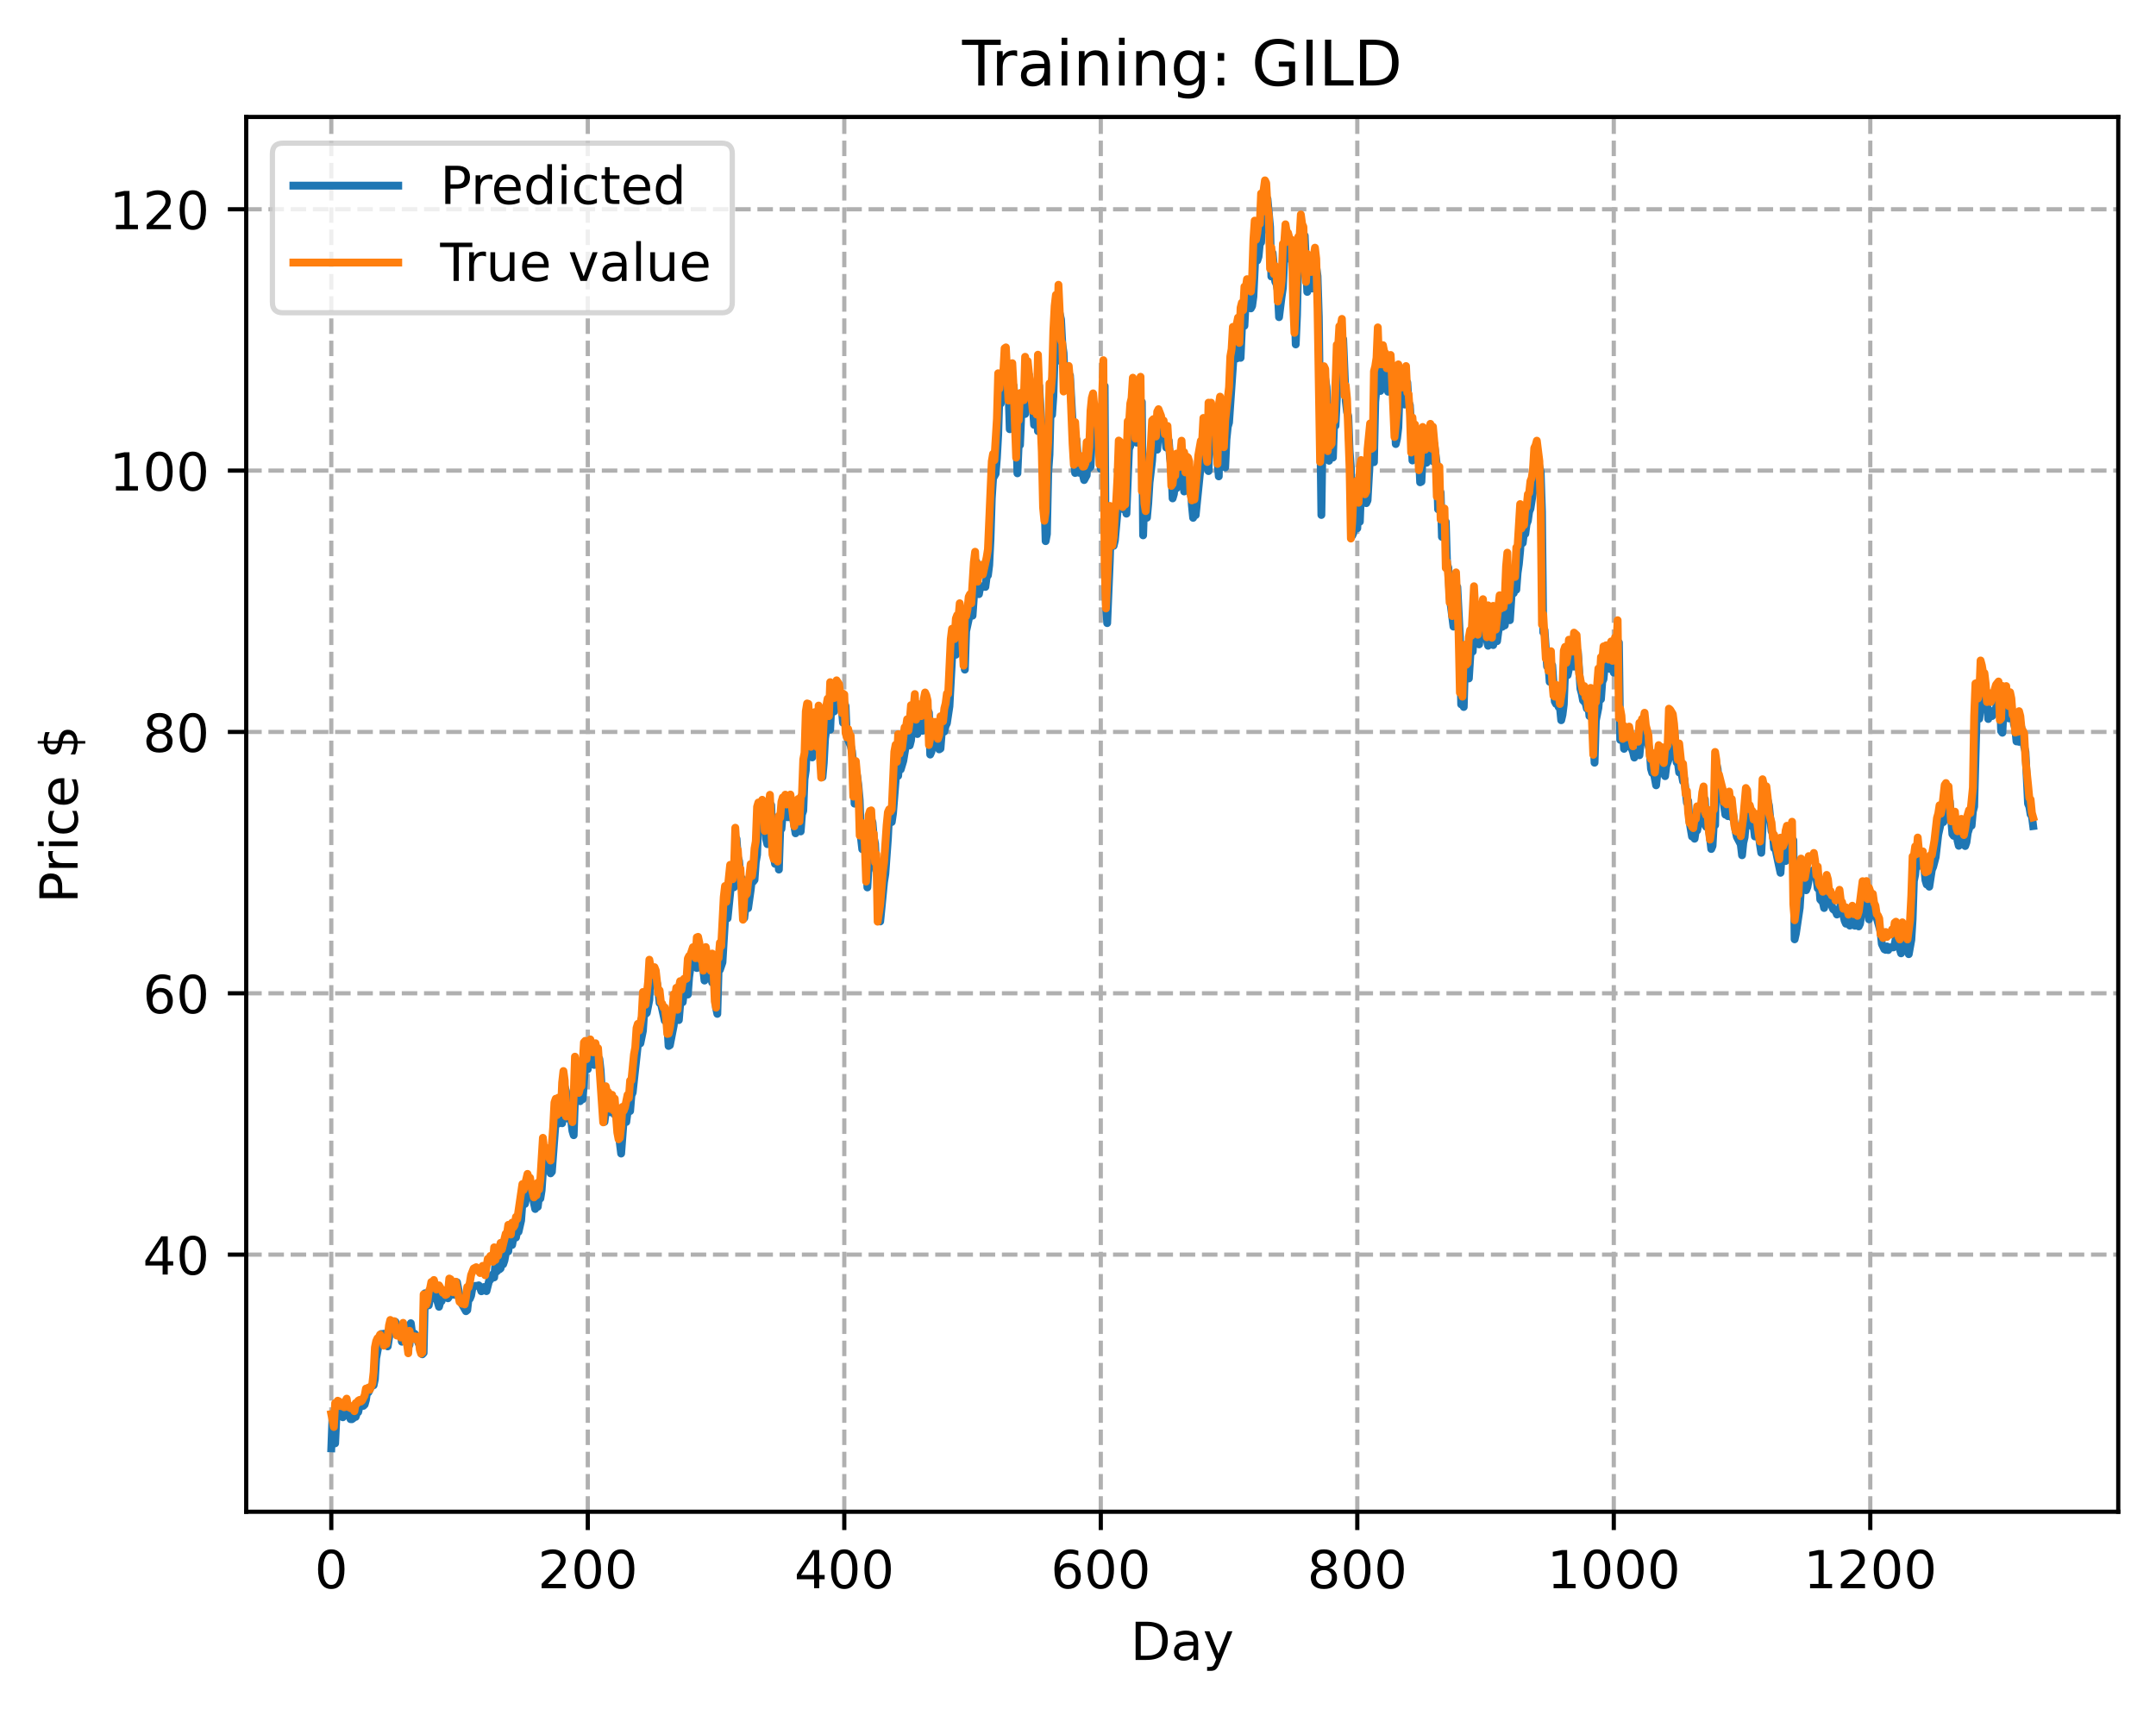 <?xml version="1.0" encoding="utf-8" standalone="no"?>
<!DOCTYPE svg PUBLIC "-//W3C//DTD SVG 1.1//EN"
  "http://www.w3.org/Graphics/SVG/1.1/DTD/svg11.dtd">
<!-- Created with matplotlib (https://matplotlib.org/) -->
<svg height="325.986pt" version="1.1" viewBox="0 0 411.286 325.986" width="411.286pt" xmlns="http://www.w3.org/2000/svg" xmlns:xlink="http://www.w3.org/1999/xlink">
 <defs>
  <style type="text/css">
*{stroke-linecap:butt;stroke-linejoin:round;}
  </style>
 </defs>
 <g id="figure_1">
  <g id="patch_1">
   <path d="M 0 325.986 
L 411.286 325.986 
L 411.286 0 
L 0 0 
z
" style="fill:#ffffff;"/>
  </g>
  <g id="axes_1">
   <g id="patch_2">
    <path d="M 46.966 288.43 
L 404.086 288.43 
L 404.086 22.318 
L 46.966 22.318 
z
" style="fill:#ffffff;"/>
   </g>
   <g id="matplotlib.axis_1">
    <g id="xtick_1">
     <g id="line2d_1">
      <path clip-path="url(#p0a345e8e7b)" d="M 63.198 288.43 
L 63.198 22.318 
" style="fill:none;stroke:#b0b0b0;stroke-dasharray:2.96,1.28;stroke-dashoffset:0;stroke-width:0.8;"/>
     </g>
     <g id="line2d_2">
      <defs>
       <path d="M 0 0 
L 0 3.5 
" id="ma891113b26" style="stroke:#000000;stroke-width:0.8;"/>
      </defs>
      <g>
       <use style="stroke:#000000;stroke-width:0.8;" x="63.198" xlink:href="#ma891113b26" y="288.43"/>
      </g>
     </g>
     <g id="text_1">
      <!-- 0 -->
      <defs>
       <path d="M 31.781 66.406 
Q 24.172 66.406 20.328 58.906 
Q 16.5 51.422 16.5 36.375 
Q 16.5 21.391 20.328 13.891 
Q 24.172 6.391 31.781 6.391 
Q 39.453 6.391 43.281 13.891 
Q 47.125 21.391 47.125 36.375 
Q 47.125 51.422 43.281 58.906 
Q 39.453 66.406 31.781 66.406 
z
M 31.781 74.219 
Q 44.047 74.219 50.516 64.516 
Q 56.984 54.828 56.984 36.375 
Q 56.984 17.969 50.516 8.266 
Q 44.047 -1.422 31.781 -1.422 
Q 19.531 -1.422 13.062 8.266 
Q 6.594 17.969 6.594 36.375 
Q 6.594 54.828 13.062 64.516 
Q 19.531 74.219 31.781 74.219 
z
" id="DejaVuSans-48"/>
      </defs>
      <g transform="translate(60.017 303.029)scale(0.1 -0.1)">
       <use xlink:href="#DejaVuSans-48"/>
      </g>
     </g>
    </g>
    <g id="xtick_2">
     <g id="line2d_3">
      <path clip-path="url(#p0a345e8e7b)" d="M 112.129 288.43 
L 112.129 22.318 
" style="fill:none;stroke:#b0b0b0;stroke-dasharray:2.96,1.28;stroke-dashoffset:0;stroke-width:0.8;"/>
     </g>
     <g id="line2d_4">
      <g>
       <use style="stroke:#000000;stroke-width:0.8;" x="112.129" xlink:href="#ma891113b26" y="288.43"/>
      </g>
     </g>
     <g id="text_2">
      <!-- 200 -->
      <defs>
       <path d="M 19.188 8.297 
L 53.609 8.297 
L 53.609 0 
L 7.328 0 
L 7.328 8.297 
Q 12.938 14.109 22.625 23.891 
Q 32.328 33.688 34.812 36.531 
Q 39.547 41.844 41.422 45.531 
Q 43.312 49.219 43.312 52.781 
Q 43.312 58.594 39.234 62.25 
Q 35.156 65.922 28.609 65.922 
Q 23.969 65.922 18.812 64.312 
Q 13.672 62.703 7.812 59.422 
L 7.812 69.391 
Q 13.766 71.781 18.938 73 
Q 24.125 74.219 28.422 74.219 
Q 39.75 74.219 46.484 68.547 
Q 53.219 62.891 53.219 53.422 
Q 53.219 48.922 51.531 44.891 
Q 49.859 40.875 45.406 35.406 
Q 44.188 33.984 37.641 27.219 
Q 31.109 20.453 19.188 8.297 
z
" id="DejaVuSans-50"/>
      </defs>
      <g transform="translate(102.585 303.029)scale(0.1 -0.1)">
       <use xlink:href="#DejaVuSans-50"/>
       <use x="63.623" xlink:href="#DejaVuSans-48"/>
       <use x="127.246" xlink:href="#DejaVuSans-48"/>
      </g>
     </g>
    </g>
    <g id="xtick_3">
     <g id="line2d_5">
      <path clip-path="url(#p0a345e8e7b)" d="M 161.06 288.43 
L 161.06 22.318 
" style="fill:none;stroke:#b0b0b0;stroke-dasharray:2.96,1.28;stroke-dashoffset:0;stroke-width:0.8;"/>
     </g>
     <g id="line2d_6">
      <g>
       <use style="stroke:#000000;stroke-width:0.8;" x="161.06" xlink:href="#ma891113b26" y="288.43"/>
      </g>
     </g>
     <g id="text_3">
      <!-- 400 -->
      <defs>
       <path d="M 37.797 64.312 
L 12.891 25.391 
L 37.797 25.391 
z
M 35.203 72.906 
L 47.609 72.906 
L 47.609 25.391 
L 58.016 25.391 
L 58.016 17.188 
L 47.609 17.188 
L 47.609 0 
L 37.797 0 
L 37.797 17.188 
L 4.891 17.188 
L 4.891 26.703 
z
" id="DejaVuSans-52"/>
      </defs>
      <g transform="translate(151.516 303.029)scale(0.1 -0.1)">
       <use xlink:href="#DejaVuSans-52"/>
       <use x="63.623" xlink:href="#DejaVuSans-48"/>
       <use x="127.246" xlink:href="#DejaVuSans-48"/>
      </g>
     </g>
    </g>
    <g id="xtick_4">
     <g id="line2d_7">
      <path clip-path="url(#p0a345e8e7b)" d="M 209.99 288.43 
L 209.99 22.318 
" style="fill:none;stroke:#b0b0b0;stroke-dasharray:2.96,1.28;stroke-dashoffset:0;stroke-width:0.8;"/>
     </g>
     <g id="line2d_8">
      <g>
       <use style="stroke:#000000;stroke-width:0.8;" x="209.99" xlink:href="#ma891113b26" y="288.43"/>
      </g>
     </g>
     <g id="text_4">
      <!-- 600 -->
      <defs>
       <path d="M 33.016 40.375 
Q 26.375 40.375 22.484 35.828 
Q 18.609 31.297 18.609 23.391 
Q 18.609 15.531 22.484 10.953 
Q 26.375 6.391 33.016 6.391 
Q 39.656 6.391 43.531 10.953 
Q 47.406 15.531 47.406 23.391 
Q 47.406 31.297 43.531 35.828 
Q 39.656 40.375 33.016 40.375 
z
M 52.594 71.297 
L 52.594 62.312 
Q 48.875 64.062 45.094 64.984 
Q 41.312 65.922 37.594 65.922 
Q 27.828 65.922 22.672 59.328 
Q 17.531 52.734 16.797 39.406 
Q 19.672 43.656 24.016 45.922 
Q 28.375 48.188 33.594 48.188 
Q 44.578 48.188 50.953 41.516 
Q 57.328 34.859 57.328 23.391 
Q 57.328 12.156 50.688 5.359 
Q 44.047 -1.422 33.016 -1.422 
Q 20.359 -1.422 13.672 8.266 
Q 6.984 17.969 6.984 36.375 
Q 6.984 53.656 15.188 63.938 
Q 23.391 74.219 37.203 74.219 
Q 40.922 74.219 44.703 73.484 
Q 48.484 72.75 52.594 71.297 
z
" id="DejaVuSans-54"/>
      </defs>
      <g transform="translate(200.446 303.029)scale(0.1 -0.1)">
       <use xlink:href="#DejaVuSans-54"/>
       <use x="63.623" xlink:href="#DejaVuSans-48"/>
       <use x="127.246" xlink:href="#DejaVuSans-48"/>
      </g>
     </g>
    </g>
    <g id="xtick_5">
     <g id="line2d_9">
      <path clip-path="url(#p0a345e8e7b)" d="M 258.921 288.43 
L 258.921 22.318 
" style="fill:none;stroke:#b0b0b0;stroke-dasharray:2.96,1.28;stroke-dashoffset:0;stroke-width:0.8;"/>
     </g>
     <g id="line2d_10">
      <g>
       <use style="stroke:#000000;stroke-width:0.8;" x="258.921" xlink:href="#ma891113b26" y="288.43"/>
      </g>
     </g>
     <g id="text_5">
      <!-- 800 -->
      <defs>
       <path d="M 31.781 34.625 
Q 24.75 34.625 20.719 30.859 
Q 16.703 27.094 16.703 20.516 
Q 16.703 13.922 20.719 10.156 
Q 24.75 6.391 31.781 6.391 
Q 38.812 6.391 42.859 10.172 
Q 46.922 13.969 46.922 20.516 
Q 46.922 27.094 42.891 30.859 
Q 38.875 34.625 31.781 34.625 
z
M 21.922 38.812 
Q 15.578 40.375 12.031 44.719 
Q 8.5 49.078 8.5 55.328 
Q 8.5 64.062 14.719 69.141 
Q 20.953 74.219 31.781 74.219 
Q 42.672 74.219 48.875 69.141 
Q 55.078 64.062 55.078 55.328 
Q 55.078 49.078 51.531 44.719 
Q 48 40.375 41.703 38.812 
Q 48.828 37.156 52.797 32.312 
Q 56.781 27.484 56.781 20.516 
Q 56.781 9.906 50.312 4.234 
Q 43.844 -1.422 31.781 -1.422 
Q 19.734 -1.422 13.25 4.234 
Q 6.781 9.906 6.781 20.516 
Q 6.781 27.484 10.781 32.312 
Q 14.797 37.156 21.922 38.812 
z
M 18.312 54.391 
Q 18.312 48.734 21.844 45.562 
Q 25.391 42.391 31.781 42.391 
Q 38.141 42.391 41.719 45.562 
Q 45.312 48.734 45.312 54.391 
Q 45.312 60.062 41.719 63.234 
Q 38.141 66.406 31.781 66.406 
Q 25.391 66.406 21.844 63.234 
Q 18.312 60.062 18.312 54.391 
z
" id="DejaVuSans-56"/>
      </defs>
      <g transform="translate(249.377 303.029)scale(0.1 -0.1)">
       <use xlink:href="#DejaVuSans-56"/>
       <use x="63.623" xlink:href="#DejaVuSans-48"/>
       <use x="127.246" xlink:href="#DejaVuSans-48"/>
      </g>
     </g>
    </g>
    <g id="xtick_6">
     <g id="line2d_11">
      <path clip-path="url(#p0a345e8e7b)" d="M 307.851 288.43 
L 307.851 22.318 
" style="fill:none;stroke:#b0b0b0;stroke-dasharray:2.96,1.28;stroke-dashoffset:0;stroke-width:0.8;"/>
     </g>
     <g id="line2d_12">
      <g>
       <use style="stroke:#000000;stroke-width:0.8;" x="307.851" xlink:href="#ma891113b26" y="288.43"/>
      </g>
     </g>
     <g id="text_6">
      <!-- 1000 -->
      <defs>
       <path d="M 12.406 8.297 
L 28.516 8.297 
L 28.516 63.922 
L 10.984 60.406 
L 10.984 69.391 
L 28.422 72.906 
L 38.281 72.906 
L 38.281 8.297 
L 54.391 8.297 
L 54.391 0 
L 12.406 0 
z
" id="DejaVuSans-49"/>
      </defs>
      <g transform="translate(295.126 303.029)scale(0.1 -0.1)">
       <use xlink:href="#DejaVuSans-49"/>
       <use x="63.623" xlink:href="#DejaVuSans-48"/>
       <use x="127.246" xlink:href="#DejaVuSans-48"/>
       <use x="190.869" xlink:href="#DejaVuSans-48"/>
      </g>
     </g>
    </g>
    <g id="xtick_7">
     <g id="line2d_13">
      <path clip-path="url(#p0a345e8e7b)" d="M 356.782 288.43 
L 356.782 22.318 
" style="fill:none;stroke:#b0b0b0;stroke-dasharray:2.96,1.28;stroke-dashoffset:0;stroke-width:0.8;"/>
     </g>
     <g id="line2d_14">
      <g>
       <use style="stroke:#000000;stroke-width:0.8;" x="356.782" xlink:href="#ma891113b26" y="288.43"/>
      </g>
     </g>
     <g id="text_7">
      <!-- 1200 -->
      <g transform="translate(344.057 303.029)scale(0.1 -0.1)">
       <use xlink:href="#DejaVuSans-49"/>
       <use x="63.623" xlink:href="#DejaVuSans-50"/>
       <use x="127.246" xlink:href="#DejaVuSans-48"/>
       <use x="190.869" xlink:href="#DejaVuSans-48"/>
      </g>
     </g>
    </g>
    <g id="text_8">
     <!-- Day -->
     <defs>
      <path d="M 19.672 64.797 
L 19.672 8.109 
L 31.594 8.109 
Q 46.688 8.109 53.688 14.938 
Q 60.688 21.781 60.688 36.531 
Q 60.688 51.172 53.688 57.984 
Q 46.688 64.797 31.594 64.797 
z
M 9.812 72.906 
L 30.078 72.906 
Q 51.266 72.906 61.172 64.094 
Q 71.094 55.281 71.094 36.531 
Q 71.094 17.672 61.125 8.828 
Q 51.172 0 30.078 0 
L 9.812 0 
z
" id="DejaVuSans-68"/>
      <path d="M 34.281 27.484 
Q 23.391 27.484 19.188 25 
Q 14.984 22.516 14.984 16.5 
Q 14.984 11.719 18.141 8.906 
Q 21.297 6.109 26.703 6.109 
Q 34.188 6.109 38.703 11.406 
Q 43.219 16.703 43.219 25.484 
L 43.219 27.484 
z
M 52.203 31.203 
L 52.203 0 
L 43.219 0 
L 43.219 8.297 
Q 40.141 3.328 35.547 0.953 
Q 30.953 -1.422 24.312 -1.422 
Q 15.922 -1.422 10.953 3.297 
Q 6 8.016 6 15.922 
Q 6 25.141 12.172 29.828 
Q 18.359 34.516 30.609 34.516 
L 43.219 34.516 
L 43.219 35.406 
Q 43.219 41.609 39.141 45 
Q 35.062 48.391 27.688 48.391 
Q 23 48.391 18.547 47.266 
Q 14.109 46.141 10.016 43.891 
L 10.016 52.203 
Q 14.938 54.109 19.578 55.047 
Q 24.219 56 28.609 56 
Q 40.484 56 46.344 49.844 
Q 52.203 43.703 52.203 31.203 
z
" id="DejaVuSans-97"/>
      <path d="M 32.172 -5.078 
Q 28.375 -14.844 24.75 -17.812 
Q 21.141 -20.797 15.094 -20.797 
L 7.906 -20.797 
L 7.906 -13.281 
L 13.188 -13.281 
Q 16.891 -13.281 18.938 -11.516 
Q 21 -9.766 23.484 -3.219 
L 25.094 0.875 
L 2.984 54.688 
L 12.5 54.688 
L 29.594 11.922 
L 46.688 54.688 
L 56.203 54.688 
z
" id="DejaVuSans-121"/>
     </defs>
     <g transform="translate(215.652 316.707)scale(0.1 -0.1)">
      <use xlink:href="#DejaVuSans-68"/>
      <use x="77.002" xlink:href="#DejaVuSans-97"/>
      <use x="138.281" xlink:href="#DejaVuSans-121"/>
     </g>
    </g>
   </g>
   <g id="matplotlib.axis_2">
    <g id="ytick_1">
     <g id="line2d_15">
      <path clip-path="url(#p0a345e8e7b)" d="M 46.966 239.376 
L 404.086 239.376 
" style="fill:none;stroke:#b0b0b0;stroke-dasharray:2.96,1.28;stroke-dashoffset:0;stroke-width:0.8;"/>
     </g>
     <g id="line2d_16">
      <defs>
       <path d="M 0 0 
L -3.5 0 
" id="m6dd25f5466" style="stroke:#000000;stroke-width:0.8;"/>
      </defs>
      <g>
       <use style="stroke:#000000;stroke-width:0.8;" x="46.966" xlink:href="#m6dd25f5466" y="239.376"/>
      </g>
     </g>
     <g id="text_9">
      <!-- 40 -->
      <g transform="translate(27.241 243.175)scale(0.1 -0.1)">
       <use xlink:href="#DejaVuSans-52"/>
       <use x="63.623" xlink:href="#DejaVuSans-48"/>
      </g>
     </g>
    </g>
    <g id="ytick_2">
     <g id="line2d_17">
      <path clip-path="url(#p0a345e8e7b)" d="M 46.966 189.513 
L 404.086 189.513 
" style="fill:none;stroke:#b0b0b0;stroke-dasharray:2.96,1.28;stroke-dashoffset:0;stroke-width:0.8;"/>
     </g>
     <g id="line2d_18">
      <g>
       <use style="stroke:#000000;stroke-width:0.8;" x="46.966" xlink:href="#m6dd25f5466" y="189.513"/>
      </g>
     </g>
     <g id="text_10">
      <!-- 60 -->
      <g transform="translate(27.241 193.312)scale(0.1 -0.1)">
       <use xlink:href="#DejaVuSans-54"/>
       <use x="63.623" xlink:href="#DejaVuSans-48"/>
      </g>
     </g>
    </g>
    <g id="ytick_3">
     <g id="line2d_19">
      <path clip-path="url(#p0a345e8e7b)" d="M 46.966 139.65 
L 404.086 139.65 
" style="fill:none;stroke:#b0b0b0;stroke-dasharray:2.96,1.28;stroke-dashoffset:0;stroke-width:0.8;"/>
     </g>
     <g id="line2d_20">
      <g>
       <use style="stroke:#000000;stroke-width:0.8;" x="46.966" xlink:href="#m6dd25f5466" y="139.65"/>
      </g>
     </g>
     <g id="text_11">
      <!-- 80 -->
      <g transform="translate(27.241 143.449)scale(0.1 -0.1)">
       <use xlink:href="#DejaVuSans-56"/>
       <use x="63.623" xlink:href="#DejaVuSans-48"/>
      </g>
     </g>
    </g>
    <g id="ytick_4">
     <g id="line2d_21">
      <path clip-path="url(#p0a345e8e7b)" d="M 46.966 89.787 
L 404.086 89.787 
" style="fill:none;stroke:#b0b0b0;stroke-dasharray:2.96,1.28;stroke-dashoffset:0;stroke-width:0.8;"/>
     </g>
     <g id="line2d_22">
      <g>
       <use style="stroke:#000000;stroke-width:0.8;" x="46.966" xlink:href="#m6dd25f5466" y="89.787"/>
      </g>
     </g>
     <g id="text_12">
      <!-- 100 -->
      <g transform="translate(20.878 93.586)scale(0.1 -0.1)">
       <use xlink:href="#DejaVuSans-49"/>
       <use x="63.623" xlink:href="#DejaVuSans-48"/>
       <use x="127.246" xlink:href="#DejaVuSans-48"/>
      </g>
     </g>
    </g>
    <g id="ytick_5">
     <g id="line2d_23">
      <path clip-path="url(#p0a345e8e7b)" d="M 46.966 39.924 
L 404.086 39.924 
" style="fill:none;stroke:#b0b0b0;stroke-dasharray:2.96,1.28;stroke-dashoffset:0;stroke-width:0.8;"/>
     </g>
     <g id="line2d_24">
      <g>
       <use style="stroke:#000000;stroke-width:0.8;" x="46.966" xlink:href="#m6dd25f5466" y="39.924"/>
      </g>
     </g>
     <g id="text_13">
      <!-- 120 -->
      <g transform="translate(20.878 43.723)scale(0.1 -0.1)">
       <use xlink:href="#DejaVuSans-49"/>
       <use x="63.623" xlink:href="#DejaVuSans-50"/>
       <use x="127.246" xlink:href="#DejaVuSans-48"/>
      </g>
     </g>
    </g>
    <g id="text_14">
     <!-- Price $ -->
     <defs>
      <path d="M 19.672 64.797 
L 19.672 37.406 
L 32.078 37.406 
Q 38.969 37.406 42.719 40.969 
Q 46.484 44.531 46.484 51.125 
Q 46.484 57.672 42.719 61.234 
Q 38.969 64.797 32.078 64.797 
z
M 9.812 72.906 
L 32.078 72.906 
Q 44.344 72.906 50.609 67.359 
Q 56.891 61.812 56.891 51.125 
Q 56.891 40.328 50.609 34.812 
Q 44.344 29.297 32.078 29.297 
L 19.672 29.297 
L 19.672 0 
L 9.812 0 
z
" id="DejaVuSans-80"/>
      <path d="M 41.109 46.297 
Q 39.594 47.172 37.812 47.578 
Q 36.031 48 33.891 48 
Q 26.266 48 22.188 43.047 
Q 18.109 38.094 18.109 28.812 
L 18.109 0 
L 9.078 0 
L 9.078 54.688 
L 18.109 54.688 
L 18.109 46.188 
Q 20.953 51.172 25.484 53.578 
Q 30.031 56 36.531 56 
Q 37.453 56 38.578 55.875 
Q 39.703 55.766 41.062 55.516 
z
" id="DejaVuSans-114"/>
      <path d="M 9.422 54.688 
L 18.406 54.688 
L 18.406 0 
L 9.422 0 
z
M 9.422 75.984 
L 18.406 75.984 
L 18.406 64.594 
L 9.422 64.594 
z
" id="DejaVuSans-105"/>
      <path d="M 48.781 52.594 
L 48.781 44.188 
Q 44.969 46.297 41.141 47.344 
Q 37.312 48.391 33.406 48.391 
Q 24.656 48.391 19.812 42.844 
Q 14.984 37.312 14.984 27.297 
Q 14.984 17.281 19.812 11.734 
Q 24.656 6.203 33.406 6.203 
Q 37.312 6.203 41.141 7.25 
Q 44.969 8.297 48.781 10.406 
L 48.781 2.094 
Q 45.016 0.344 40.984 -0.531 
Q 36.969 -1.422 32.422 -1.422 
Q 20.062 -1.422 12.781 6.344 
Q 5.516 14.109 5.516 27.297 
Q 5.516 40.672 12.859 48.328 
Q 20.219 56 33.016 56 
Q 37.156 56 41.109 55.141 
Q 45.062 54.297 48.781 52.594 
z
" id="DejaVuSans-99"/>
      <path d="M 56.203 29.594 
L 56.203 25.203 
L 14.891 25.203 
Q 15.484 15.922 20.484 11.062 
Q 25.484 6.203 34.422 6.203 
Q 39.594 6.203 44.453 7.469 
Q 49.312 8.734 54.109 11.281 
L 54.109 2.781 
Q 49.266 0.734 44.188 -0.344 
Q 39.109 -1.422 33.891 -1.422 
Q 20.797 -1.422 13.156 6.188 
Q 5.516 13.812 5.516 26.812 
Q 5.516 40.234 12.766 48.109 
Q 20.016 56 32.328 56 
Q 43.359 56 49.781 48.891 
Q 56.203 41.797 56.203 29.594 
z
M 47.219 32.234 
Q 47.125 39.594 43.094 43.984 
Q 39.062 48.391 32.422 48.391 
Q 24.906 48.391 20.391 44.141 
Q 15.875 39.891 15.188 32.172 
z
" id="DejaVuSans-101"/>
      <path id="DejaVuSans-32"/>
      <path d="M 33.797 -14.703 
L 28.906 -14.703 
L 28.859 0 
Q 23.734 0.094 18.609 1.188 
Q 13.484 2.297 8.297 4.5 
L 8.297 13.281 
Q 13.281 10.156 18.375 8.562 
Q 23.484 6.984 28.906 6.938 
L 28.906 29.203 
Q 18.109 30.953 13.203 35.156 
Q 8.297 39.359 8.297 46.688 
Q 8.297 54.641 13.625 59.219 
Q 18.953 63.812 28.906 64.5 
L 28.906 75.984 
L 33.797 75.984 
L 33.797 64.656 
Q 38.328 64.453 42.578 63.688 
Q 46.828 62.938 50.875 61.625 
L 50.875 53.078 
Q 46.828 55.125 42.547 56.25 
Q 38.281 57.375 33.797 57.562 
L 33.797 36.719 
Q 44.875 35.016 50.094 30.609 
Q 55.328 26.219 55.328 18.609 
Q 55.328 10.359 49.781 5.594 
Q 44.234 0.828 33.797 0.094 
z
M 28.906 37.594 
L 28.906 57.625 
Q 23.25 56.984 20.266 54.391 
Q 17.281 51.812 17.281 47.516 
Q 17.281 43.312 20.031 40.969 
Q 22.797 38.625 28.906 37.594 
z
M 33.797 28.219 
L 33.797 7.078 
Q 39.984 7.906 43.141 10.594 
Q 46.297 13.281 46.297 17.672 
Q 46.297 21.969 43.281 24.5 
Q 40.281 27.047 33.797 28.219 
z
" id="DejaVuSans-36"/>
     </defs>
     <g transform="translate(14.798 172.342)rotate(-90)scale(0.1 -0.1)">
      <use xlink:href="#DejaVuSans-80"/>
      <use x="58.553" xlink:href="#DejaVuSans-114"/>
      <use x="99.666" xlink:href="#DejaVuSans-105"/>
      <use x="127.449" xlink:href="#DejaVuSans-99"/>
      <use x="182.43" xlink:href="#DejaVuSans-101"/>
      <use x="243.953" xlink:href="#DejaVuSans-32"/>
      <use x="275.74" xlink:href="#DejaVuSans-36"/>
     </g>
    </g>
   </g>
   <g id="line2d_25">
    <path clip-path="url(#p0a345e8e7b)" d="M 63.198 276.334 
L 63.443 269.818 
L 63.688 274.062 
L 63.932 275.387 
L 64.177 270.21 
L 64.422 270.302 
L 64.666 269.949 
L 64.911 268.716 
L 65.156 270.067 
L 65.4 270.408 
L 65.645 269.28 
L 65.89 269.475 
L 66.379 268.688 
L 66.623 270.12 
L 66.868 270.767 
L 67.113 270.784 
L 67.357 270.619 
L 67.602 270.215 
L 67.847 270.337 
L 68.091 269.582 
L 68.336 269.421 
L 68.581 268.316 
L 68.825 267.86 
L 69.315 268.23 
L 69.559 267.992 
L 69.804 267.119 
L 70.049 265.442 
L 70.293 265.643 
L 70.783 264.559 
L 71.272 264.304 
L 71.517 263.134 
L 71.761 259.133 
L 72.251 256.524 
L 72.495 255.862 
L 72.74 254.511 
L 72.984 255.154 
L 73.229 254.461 
L 73.718 255.314 
L 73.963 256.884 
L 74.697 252.074 
L 75.186 252.472 
L 75.431 252.192 
L 75.676 253.153 
L 75.92 253.553 
L 76.165 254.365 
L 76.41 254.676 
L 76.654 255.99 
L 77.144 252.935 
L 77.388 253.589 
L 78.122 256.591 
L 78.367 252.459 
L 78.611 254.283 
L 78.856 254.923 
L 79.101 254.46 
L 79.345 254.757 
L 79.835 256.274 
L 80.079 255.581 
L 80.324 257.797 
L 80.569 258.392 
L 80.813 258.131 
L 81.058 246.75 
L 81.303 247.991 
L 81.547 248.336 
L 81.792 249.049 
L 82.037 247.675 
L 82.281 247.79 
L 82.526 247.339 
L 82.771 247.396 
L 83.015 246.764 
L 83.749 249.331 
L 83.994 248.427 
L 84.239 248.254 
L 84.483 247.211 
L 84.728 246.931 
L 84.972 246.244 
L 85.462 247.702 
L 85.706 247.332 
L 85.951 246.18 
L 86.196 245.584 
L 86.44 246.984 
L 86.685 247.046 
L 86.93 245.481 
L 87.174 244.639 
L 87.908 248.43 
L 88.887 250.171 
L 89.132 249.966 
L 89.376 247.817 
L 89.621 247.805 
L 89.866 247.198 
L 90.11 245.78 
L 90.355 245.447 
L 90.599 245.351 
L 91.089 245.311 
L 91.333 245.237 
L 91.578 245.686 
L 91.823 246.37 
L 92.067 246.258 
L 92.312 245.552 
L 92.557 245.712 
L 92.801 246.341 
L 93.291 244.403 
L 93.535 244.177 
L 93.78 243.477 
L 94.025 243.119 
L 94.269 243.728 
L 94.514 241.076 
L 94.759 242.6 
L 95.003 240.551 
L 95.248 242.21 
L 95.493 242.008 
L 95.737 240.581 
L 95.982 241.22 
L 96.227 240.51 
L 96.471 239.188 
L 96.716 238.835 
L 96.96 238.764 
L 97.205 236.141 
L 97.45 236.454 
L 97.694 237.535 
L 97.939 236.223 
L 98.184 235.812 
L 98.428 236.115 
L 98.673 234.851 
L 98.918 235.018 
L 99.407 232.874 
L 99.652 229.606 
L 99.896 228.716 
L 100.141 229.708 
L 100.875 226.298 
L 101.12 226.531 
L 101.364 226.354 
L 101.854 229.527 
L 102.098 230.668 
L 102.343 230.015 
L 102.587 230.258 
L 102.832 228.183 
L 103.077 228.68 
L 103.321 227.12 
L 103.811 220.024 
L 104.055 221.175 
L 104.3 220.593 
L 104.545 221.917 
L 104.789 221.76 
L 105.034 223.868 
L 105.279 223.568 
L 106.013 213.751 
L 106.257 212.79 
L 106.502 214.376 
L 106.747 211.824 
L 106.991 212.807 
L 107.236 214.312 
L 107.725 207.339 
L 107.97 208.175 
L 108.215 213.405 
L 108.459 212.342 
L 108.704 212.599 
L 108.948 213.671 
L 109.193 215.779 
L 109.438 216.591 
L 109.927 202.452 
L 110.661 210.105 
L 110.906 209.713 
L 111.15 209.74 
L 111.64 203.025 
L 111.884 202.074 
L 112.129 204.006 
L 112.374 201.496 
L 112.618 202.048 
L 112.863 200.436 
L 113.108 200.39 
L 113.352 203.19 
L 113.597 202.759 
L 113.842 201.138 
L 114.086 203.094 
L 114.331 202.025 
L 114.575 204.16 
L 114.82 208.225 
L 115.065 209.745 
L 115.309 214.043 
L 115.554 212.206 
L 115.799 208.603 
L 116.043 209.302 
L 116.533 212.235 
L 116.777 212.017 
L 117.022 211.194 
L 117.267 212.691 
L 117.511 212.098 
L 118.49 220.093 
L 118.979 213.626 
L 119.224 214.044 
L 119.469 214.073 
L 119.713 212.201 
L 119.958 211.425 
L 120.203 211.987 
L 120.447 209.016 
L 120.692 208.454 
L 121.67 199.427 
L 121.915 198.563 
L 122.16 199.067 
L 122.649 196.661 
L 122.894 193.028 
L 123.138 193.489 
L 123.383 193.267 
L 123.872 190.757 
L 124.117 184.335 
L 124.362 186.662 
L 124.606 186.917 
L 124.851 187.453 
L 125.096 186.818 
L 125.34 187.597 
L 125.585 189.06 
L 125.83 191.376 
L 126.074 191.409 
L 126.808 194.734 
L 127.053 194.706 
L 127.297 195.46 
L 127.542 199.568 
L 127.787 199.427 
L 128.521 195.681 
L 128.765 192.9 
L 129.01 192.757 
L 129.255 190.958 
L 129.499 194.627 
L 129.744 191.685 
L 129.989 190.464 
L 130.233 191.216 
L 130.478 189.306 
L 130.723 189.493 
L 130.967 189.441 
L 131.212 189.753 
L 131.457 186.453 
L 131.701 184.719 
L 131.946 184.579 
L 132.191 184.27 
L 132.435 183.602 
L 132.68 183.917 
L 132.924 184.695 
L 133.169 182 
L 133.414 181.443 
L 133.658 182.179 
L 133.903 184.832 
L 134.148 184.905 
L 134.392 187.086 
L 134.637 184.764 
L 134.882 184.154 
L 135.126 186.173 
L 135.371 185.073 
L 135.86 187.467 
L 136.105 185.374 
L 136.35 188.157 
L 136.594 192.287 
L 136.839 193.442 
L 137.084 184.855 
L 137.328 185.044 
L 137.818 183.607 
L 138.307 175.546 
L 138.551 173.605 
L 138.796 175.212 
L 139.53 168.026 
L 139.775 168.477 
L 140.019 169.282 
L 140.264 168.737 
L 140.509 160.056 
L 140.753 163.552 
L 140.998 164.295 
L 141.243 167.441 
L 141.487 167.555 
L 141.977 175.152 
L 142.221 172.926 
L 142.466 172.75 
L 142.711 173.282 
L 143.2 169.835 
L 143.445 167.659 
L 143.689 168.197 
L 143.934 167.879 
L 144.178 164.492 
L 144.423 163.074 
L 144.668 156.464 
L 144.912 154.672 
L 145.157 155.702 
L 145.646 154.514 
L 145.891 155.925 
L 146.136 160.087 
L 146.38 161.056 
L 146.625 159.71 
L 146.87 157.676 
L 147.114 153.606 
L 147.359 160.069 
L 147.604 163.414 
L 147.848 164.818 
L 148.093 163.145 
L 148.338 162.503 
L 148.582 165.911 
L 148.827 158.394 
L 149.072 158.162 
L 149.316 155.378 
L 149.561 154.035 
L 149.806 154.931 
L 150.05 154.686 
L 150.295 155.931 
L 150.539 154.702 
L 150.784 154.936 
L 151.029 154.579 
L 151.763 158.991 
L 152.007 157.983 
L 152.252 155.693 
L 152.497 155.302 
L 152.741 158.636 
L 152.986 155.385 
L 153.231 154.701 
L 153.475 148.642 
L 153.72 146.943 
L 154.209 135.103 
L 154.699 140.231 
L 154.943 144.512 
L 155.188 139.704 
L 155.433 142.44 
L 155.677 138.147 
L 155.922 141.65 
L 156.166 143.092 
L 156.411 137.108 
L 156.656 145.417 
L 156.9 148.269 
L 157.145 145.56 
L 157.39 140.907 
L 157.879 137.531 
L 158.124 137.725 
L 158.368 139.224 
L 158.613 133.787 
L 158.858 135.803 
L 159.102 135.763 
L 159.347 134.904 
L 159.592 133.026 
L 159.836 132.071 
L 160.081 132.512 
L 160.57 135.232 
L 160.815 137.894 
L 161.06 134.134 
L 161.304 134.695 
L 161.549 140.563 
L 162.038 141.755 
L 162.283 142.251 
L 162.527 143.301 
L 162.772 145.807 
L 163.017 153.334 
L 163.261 151.66 
L 163.506 148.005 
L 163.751 149.878 
L 163.995 152.656 
L 164.24 159.87 
L 164.485 162.027 
L 164.729 158.997 
L 164.974 158.249 
L 165.219 162.178 
L 165.463 169.316 
L 165.708 165.161 
L 165.953 157.63 
L 166.197 156.288 
L 166.442 156.902 
L 166.687 159.814 
L 166.931 160.953 
L 167.176 166.135 
L 167.421 165.073 
L 167.665 174.697 
L 167.91 175.807 
L 168.644 168.311 
L 168.888 166.736 
L 169.378 160.043 
L 169.622 155.202 
L 169.867 156.537 
L 170.112 156.844 
L 170.356 155.166 
L 171.09 145.998 
L 171.335 148.032 
L 171.58 145.015 
L 171.824 146.809 
L 172.314 145.174 
L 172.803 142.246 
L 173.048 141.978 
L 173.292 140.506 
L 173.537 142.234 
L 173.782 141.288 
L 174.026 138.818 
L 174.271 139.759 
L 174.515 138.623 
L 174.76 136.236 
L 175.005 140.047 
L 175.249 136.695 
L 175.494 137.406 
L 175.739 136.907 
L 175.983 139.44 
L 176.228 138.831 
L 176.473 137.018 
L 176.962 135.473 
L 177.207 135.966 
L 177.451 143.969 
L 177.696 143.394 
L 177.941 140.879 
L 178.185 141.065 
L 178.43 140.754 
L 178.675 140.234 
L 178.919 142.18 
L 179.164 142.977 
L 179.409 142.827 
L 179.653 139.777 
L 180.142 139.59 
L 180.387 138.512 
L 180.632 138.007 
L 181.121 134.756 
L 181.61 125.72 
L 181.855 123.341 
L 182.344 124.923 
L 182.589 121.72 
L 182.834 122.623 
L 183.078 121.308 
L 183.323 118.079 
L 183.568 119.479 
L 184.057 127.766 
L 184.302 120.441 
L 185.036 117.079 
L 185.28 115.142 
L 185.525 117.471 
L 186.259 107.204 
L 186.503 113 
L 186.748 113.359 
L 186.993 111.949 
L 187.237 111.852 
L 187.482 112 
L 187.727 111.769 
L 187.971 111.982 
L 188.216 110.096 
L 188.461 109.781 
L 188.705 107.849 
L 188.95 102.904 
L 189.195 95.071 
L 189.439 91.265 
L 189.929 90.392 
L 190.173 87.4 
L 190.418 82.965 
L 190.663 75.158 
L 190.907 76.999 
L 191.152 74.077 
L 191.397 74.645 
L 191.641 74.203 
L 191.886 70.338 
L 192.13 69.4 
L 192.375 74.057 
L 192.62 81.893 
L 192.864 78.409 
L 193.109 78.889 
L 193.354 73.575 
L 193.598 76.394 
L 193.843 81.725 
L 194.088 90.306 
L 194.332 84.7 
L 194.577 84.92 
L 194.822 78.928 
L 195.066 76.708 
L 195.556 78.987 
L 195.8 72.204 
L 196.045 73.508 
L 196.29 71.512 
L 196.779 76.31 
L 197.024 77.575 
L 197.268 81.063 
L 197.513 76.764 
L 197.758 78.771 
L 198.002 82.258 
L 198.247 73.634 
L 198.981 86.381 
L 199.47 103.249 
L 199.715 101.89 
L 199.959 90.196 
L 200.204 86.731 
L 200.449 76.944 
L 200.693 79.159 
L 200.938 75.676 
L 201.183 68.157 
L 201.672 60.746 
L 201.917 68.788 
L 202.161 59.836 
L 202.406 60.959 
L 202.651 65.645 
L 202.895 67.355 
L 203.14 73.786 
L 203.385 72.633 
L 203.629 73.18 
L 203.874 71.436 
L 204.118 71.639 
L 204.608 80.488 
L 204.852 86.947 
L 205.097 90.247 
L 205.342 83.833 
L 205.831 90.194 
L 206.076 89.002 
L 206.32 89.557 
L 206.81 91.593 
L 207.299 90.683 
L 207.544 87.014 
L 207.788 89.312 
L 208.033 89.068 
L 208.522 78.383 
L 208.767 81.125 
L 209.012 80.877 
L 209.256 80.443 
L 209.746 82.848 
L 209.99 89.468 
L 210.235 87.434 
L 210.724 73.657 
L 210.969 115.262 
L 211.213 118.888 
L 211.703 107.148 
L 211.947 98.937 
L 212.192 102.731 
L 212.437 104.148 
L 212.681 103.135 
L 213.171 97.713 
L 213.66 86.927 
L 213.905 86.001 
L 214.149 87.9 
L 214.394 97.204 
L 214.639 95.837 
L 214.883 98.006 
L 215.373 85.661 
L 215.617 85.104 
L 215.862 82.064 
L 216.106 80.819 
L 216.351 76.881 
L 216.84 84.463 
L 217.085 83.103 
L 217.574 77.034 
L 217.819 76.692 
L 218.064 102.143 
L 218.308 94.894 
L 218.553 97.933 
L 218.798 98.783 
L 219.042 96.074 
L 219.287 92.073 
L 219.776 87.936 
L 220.021 84.056 
L 220.266 83.687 
L 220.51 85.333 
L 220.755 85.798 
L 221 82.026 
L 221.244 81.207 
L 221.734 82.151 
L 221.978 83.69 
L 222.223 83.136 
L 222.467 85.38 
L 222.712 85.321 
L 222.957 84.053 
L 223.201 87.349 
L 223.446 89.056 
L 223.691 95.093 
L 223.935 94.258 
L 224.18 92.048 
L 224.425 93.17 
L 224.669 89.832 
L 225.159 92.794 
L 225.648 87.379 
L 225.893 93.771 
L 226.137 89.632 
L 226.382 91.252 
L 226.871 89.812 
L 227.116 90.693 
L 227.361 96.309 
L 227.605 98.803 
L 227.85 96.876 
L 228.094 98.282 
L 229.073 88.63 
L 229.318 86.464 
L 229.562 87.066 
L 229.807 83.456 
L 230.052 84.234 
L 230.296 89.231 
L 230.541 89.883 
L 230.786 81.824 
L 231.03 83.233 
L 231.275 80.389 
L 231.52 83.326 
L 231.764 84.82 
L 232.009 84.981 
L 232.498 90.889 
L 232.743 79.573 
L 232.988 77.633 
L 233.232 84.265 
L 233.477 86.113 
L 233.722 89.184 
L 233.966 83.819 
L 234.211 81.435 
L 234.455 80.631 
L 235.434 66.416 
L 235.679 66.724 
L 235.923 68.398 
L 236.413 64.673 
L 236.657 68.274 
L 236.902 62.742 
L 237.147 61.906 
L 237.391 62.165 
L 237.636 57.551 
L 237.881 58.406 
L 238.125 56.443 
L 238.37 58.499 
L 238.615 58.843 
L 238.859 58.393 
L 239.104 56.596 
L 239.593 46.473 
L 239.838 49.715 
L 240.082 48.968 
L 240.327 46.55 
L 240.572 46.252 
L 240.816 40.954 
L 241.061 43.874 
L 241.306 39.195 
L 241.55 38.124 
L 241.795 37.968 
L 242.284 43.285 
L 242.529 52.759 
L 242.774 48.283 
L 243.263 53.708 
L 243.508 54.202 
L 243.752 55.421 
L 243.997 60.514 
L 244.486 56.578 
L 244.731 54.899 
L 244.976 49.875 
L 245.465 44.794 
L 245.709 47.166 
L 245.954 46.822 
L 246.443 49.788 
L 246.688 48.469 
L 247.177 65.714 
L 247.422 60.137 
L 247.667 49.195 
L 247.911 48.075 
L 248.156 47.802 
L 248.401 43.745 
L 248.645 45.154 
L 248.89 44.964 
L 249.379 55.695 
L 249.624 50.767 
L 249.869 54.394 
L 250.113 54.643 
L 250.358 55.051 
L 250.603 54.83 
L 251.092 50.923 
L 251.337 52.676 
L 251.581 60.437 
L 252.07 98.255 
L 252.315 82.471 
L 252.56 74.264 
L 252.804 72.271 
L 253.049 73.801 
L 253.294 78.518 
L 253.538 87.911 
L 253.783 82.4 
L 254.028 85.811 
L 254.272 87.305 
L 254.517 80.36 
L 254.762 81.241 
L 255.251 71.279 
L 255.496 71.103 
L 255.74 66.614 
L 255.985 66.706 
L 256.23 64.714 
L 256.719 76.505 
L 256.964 78.615 
L 257.208 79.43 
L 257.453 85.996 
L 257.697 89.3 
L 257.942 102.238 
L 258.187 101.694 
L 258.431 95.165 
L 258.676 97.106 
L 258.921 100.803 
L 259.165 94.608 
L 259.41 99.547 
L 259.655 93.188 
L 259.899 92.786 
L 260.144 91.73 
L 260.389 92.679 
L 260.633 96.001 
L 260.878 95.478 
L 261.367 86.791 
L 261.612 85.267 
L 261.857 88.093 
L 262.101 88.184 
L 262.346 76.716 
L 262.835 71.137 
L 263.08 66.454 
L 263.325 74.594 
L 263.569 70.219 
L 263.814 71.662 
L 264.058 68.788 
L 264.303 70.681 
L 264.548 71.052 
L 264.792 74.741 
L 265.282 74.007 
L 265.526 71.504 
L 265.771 74.156 
L 266.26 84.723 
L 266.505 83.666 
L 266.75 81.581 
L 266.994 74.745 
L 267.239 76.961 
L 267.484 75.444 
L 267.728 75.997 
L 267.973 77.187 
L 268.218 74.441 
L 268.462 72.98 
L 268.707 76.776 
L 268.952 77.256 
L 269.196 81.288 
L 269.441 87.859 
L 269.685 83.733 
L 269.93 85.692 
L 270.175 85.292 
L 270.419 87.591 
L 270.664 86.293 
L 270.909 92.023 
L 271.153 91.899 
L 271.398 86.793 
L 271.643 84.389 
L 271.887 84.87 
L 272.132 88.294 
L 272.377 86.119 
L 273.111 83.61 
L 273.355 88.008 
L 273.6 84.673 
L 274.089 88.662 
L 274.334 97.174 
L 274.579 93.47 
L 274.823 93.955 
L 275.068 102.443 
L 275.313 100.023 
L 275.557 101.144 
L 275.802 99.549 
L 276.046 107.623 
L 276.291 108.318 
L 276.536 113.765 
L 277.27 119.553 
L 277.514 112.539 
L 277.759 114.297 
L 278.004 111.993 
L 278.493 121.43 
L 278.738 134.391 
L 278.982 132.335 
L 279.227 134.89 
L 279.472 126.443 
L 279.716 126.271 
L 279.961 129.037 
L 280.206 129.446 
L 280.695 121.699 
L 280.94 124.32 
L 281.429 115.154 
L 281.673 118.632 
L 281.918 118.54 
L 282.163 122.945 
L 282.407 119.545 
L 282.652 121.218 
L 282.897 120.873 
L 283.141 117.738 
L 283.386 121.062 
L 283.875 123.21 
L 284.12 119.358 
L 284.609 122.216 
L 284.854 123.083 
L 285.099 119.429 
L 285.588 122.34 
L 286.322 116.715 
L 286.567 119.596 
L 286.811 117.951 
L 287.056 119.327 
L 287.301 117.264 
L 287.545 112.607 
L 287.79 110.135 
L 288.034 118.33 
L 288.524 110.829 
L 288.768 113.166 
L 289.013 112.009 
L 289.258 112.522 
L 289.502 109.321 
L 289.747 107.611 
L 289.992 105.032 
L 290.236 100.839 
L 290.481 103.602 
L 290.726 101.597 
L 290.97 101.865 
L 291.215 100.011 
L 291.46 99.379 
L 291.704 97.654 
L 291.949 97.071 
L 293.172 89.19 
L 293.417 87.952 
L 293.906 90.06 
L 294.151 97.668 
L 294.395 120.64 
L 294.64 120.2 
L 295.129 127.161 
L 295.374 126.825 
L 295.619 130.089 
L 295.863 127.879 
L 296.108 126.939 
L 296.597 133.846 
L 296.842 134.303 
L 297.087 133.442 
L 297.331 134.904 
L 297.576 134.905 
L 297.821 137.417 
L 298.065 136.384 
L 298.31 134.412 
L 298.555 128.332 
L 298.799 126.786 
L 299.044 128.821 
L 299.289 127.626 
L 299.533 125.113 
L 299.778 125.856 
L 300.022 125.963 
L 300.267 127.193 
L 300.512 124.427 
L 300.756 124.211 
L 301.001 124.308 
L 301.49 131.42 
L 301.735 132.299 
L 301.98 133.632 
L 302.469 134.155 
L 302.714 135.195 
L 302.958 134.018 
L 303.203 136.619 
L 303.448 136.056 
L 303.692 133.656 
L 304.182 145.523 
L 304.426 137.501 
L 304.916 135.056 
L 305.16 132.17 
L 305.405 133.418 
L 305.649 130.115 
L 305.894 129.583 
L 306.139 126.849 
L 306.383 126.957 
L 306.628 125.608 
L 306.873 127.266 
L 307.117 127.633 
L 307.362 125.767 
L 307.607 125.005 
L 307.851 128.336 
L 308.341 124.692 
L 308.585 125.725 
L 308.83 122.598 
L 309.075 141.166 
L 309.319 137.742 
L 309.564 139.006 
L 309.809 142.875 
L 310.053 140.951 
L 310.298 141.986 
L 310.543 142.136 
L 310.787 142.419 
L 311.032 141.06 
L 311.277 142.839 
L 311.521 143.467 
L 311.766 144.544 
L 312.01 143.603 
L 312.255 143.842 
L 312.5 143.568 
L 312.744 144.104 
L 312.989 141.624 
L 313.478 140.494 
L 313.723 140.544 
L 313.968 139.327 
L 314.457 142.229 
L 314.702 143.136 
L 314.946 146.671 
L 315.191 147.495 
L 315.436 147.216 
L 315.925 149.835 
L 316.17 147.504 
L 316.659 145.63 
L 316.904 147.52 
L 317.148 146.202 
L 317.393 147.583 
L 317.637 148.089 
L 317.882 146.123 
L 318.371 144.736 
L 318.616 138.999 
L 318.861 139.234 
L 319.105 138.963 
L 319.35 139.064 
L 319.595 141.595 
L 319.839 145.465 
L 320.084 145.547 
L 320.329 147.389 
L 320.573 145.059 
L 320.818 147.775 
L 321.063 149.085 
L 321.307 148.591 
L 321.797 153.154 
L 322.041 152.807 
L 322.286 156.702 
L 322.775 159.606 
L 323.02 159.475 
L 323.265 160.024 
L 323.509 158.415 
L 323.754 158.462 
L 323.998 157.263 
L 324.243 157.006 
L 324.488 157.13 
L 324.732 157.009 
L 325.222 152.486 
L 325.466 157.745 
L 325.711 157.407 
L 325.956 157.762 
L 326.445 161.985 
L 326.69 161.403 
L 326.934 157.038 
L 327.179 157.438 
L 327.424 145.689 
L 327.668 146.749 
L 327.913 150.88 
L 328.158 150.403 
L 328.402 151.57 
L 328.647 152.183 
L 329.136 155.433 
L 329.381 154.951 
L 329.625 155.717 
L 329.87 155.3 
L 330.115 154.244 
L 330.359 155.943 
L 330.604 155.17 
L 331.093 158.593 
L 331.338 159.703 
L 332.072 161.108 
L 332.317 163.179 
L 332.561 160.793 
L 332.806 159.762 
L 333.295 154.018 
L 333.54 153.877 
L 333.785 157.379 
L 334.029 157.226 
L 334.274 157.702 
L 334.519 157.538 
L 334.763 159.595 
L 335.252 157.344 
L 335.742 161.174 
L 335.986 162.712 
L 336.476 152.667 
L 336.72 152.728 
L 336.965 152.981 
L 337.21 152.65 
L 337.454 153.665 
L 337.944 158.572 
L 338.188 158.996 
L 338.433 161.84 
L 338.678 161.88 
L 339.167 164.252 
L 339.656 166.528 
L 339.901 162.622 
L 340.146 164.26 
L 340.39 163.985 
L 340.635 164.283 
L 341.124 161.201 
L 341.369 161.957 
L 341.613 161.661 
L 341.858 161.987 
L 342.103 160.303 
L 342.347 179.219 
L 342.592 178.136 
L 343.326 173.176 
L 343.571 169.102 
L 343.815 167.835 
L 344.06 168.109 
L 344.549 169.852 
L 344.794 169.206 
L 345.283 166.515 
L 345.773 166.087 
L 346.017 166.147 
L 346.262 165.732 
L 346.751 169.491 
L 346.996 168.397 
L 347.24 171.627 
L 347.73 172.148 
L 347.974 173.244 
L 348.219 171.687 
L 348.464 171.309 
L 348.708 170.045 
L 348.953 170.529 
L 349.198 172.19 
L 349.687 173.465 
L 350.176 173.867 
L 350.421 174.489 
L 350.666 174.214 
L 351.155 172.584 
L 351.4 174.12 
L 351.644 174.619 
L 351.889 175.677 
L 352.134 176.239 
L 352.378 175.856 
L 352.623 175.912 
L 352.868 176.602 
L 353.112 176.508 
L 353.601 175.145 
L 353.846 176.627 
L 354.335 175.777 
L 354.58 176.756 
L 354.825 176.248 
L 355.559 171.19 
L 355.803 170.824 
L 356.048 171.358 
L 356.293 170.857 
L 356.537 175.411 
L 356.782 172.562 
L 357.027 173.12 
L 357.271 174.012 
L 357.516 173.4 
L 358.739 177.711 
L 358.984 180.112 
L 359.473 181.119 
L 359.718 181.231 
L 359.962 180.575 
L 360.207 181.265 
L 360.452 180.746 
L 361.186 180.762 
L 361.43 180.146 
L 361.675 178.944 
L 361.92 178.688 
L 362.164 180.268 
L 362.654 181.893 
L 362.898 181.24 
L 363.143 178.863 
L 363.388 179.245 
L 363.877 180.693 
L 364.122 182.053 
L 364.611 179.309 
L 364.856 175.38 
L 365.1 168.085 
L 365.345 166.873 
L 365.589 164.24 
L 365.834 164.984 
L 366.079 162.834 
L 366.323 165.184 
L 366.568 164.945 
L 366.813 165.199 
L 367.057 165.25 
L 367.302 167.949 
L 367.547 168.76 
L 367.791 168.758 
L 368.036 169.178 
L 368.525 165.971 
L 368.77 165.401 
L 369.259 163.528 
L 369.749 159.246 
L 370.238 157.041 
L 370.727 156.849 
L 371.216 153.229 
L 371.461 152.388 
L 371.706 152.933 
L 371.95 152.848 
L 372.44 159.138 
L 372.684 159.475 
L 372.929 159.352 
L 373.174 158.092 
L 373.418 160.37 
L 373.663 161.373 
L 374.152 159.426 
L 374.397 158.785 
L 374.642 160.922 
L 374.886 161.418 
L 375.131 160.704 
L 375.376 158.924 
L 375.865 157.372 
L 376.11 157.532 
L 376.354 154.837 
L 376.599 153.901 
L 377.088 135.875 
L 377.333 134.889 
L 377.577 137.135 
L 377.822 134.904 
L 378.067 130.353 
L 378.311 129.954 
L 378.556 130.214 
L 379.045 133.535 
L 379.29 137.183 
L 379.535 136.089 
L 379.779 135.655 
L 380.024 136.622 
L 380.513 135.789 
L 380.758 135.118 
L 381.247 132.518 
L 381.492 132.215 
L 381.737 139.484 
L 381.981 139.801 
L 382.226 134.95 
L 382.471 135.038 
L 382.715 136.178 
L 382.96 134.712 
L 383.204 137.069 
L 383.449 136.932 
L 383.694 135.527 
L 383.938 135.974 
L 384.183 138.15 
L 384.428 138.919 
L 384.672 141.459 
L 384.917 141.412 
L 385.162 141.542 
L 385.406 137.995 
L 385.651 138.977 
L 386.14 142.441 
L 386.385 143.439 
L 386.874 153.342 
L 387.119 153.899 
L 387.364 155.386 
L 387.608 155.668 
L 387.853 157.61 
L 387.853 157.61 
" style="fill:none;stroke:#1f77b4;stroke-linecap:square;stroke-width:1.5;"/>
   </g>
   <g id="line2d_26">
    <path clip-path="url(#p0a345e8e7b)" d="M 63.198 269.793 
L 63.688 272.261 
L 63.932 267.698 
L 64.177 268.222 
L 64.422 267.25 
L 64.666 267.374 
L 64.911 268.272 
L 65.156 268.172 
L 65.645 268.496 
L 65.89 267.324 
L 66.134 266.851 
L 66.379 268.446 
L 66.623 268.347 
L 66.868 268.671 
L 67.113 268.272 
L 67.602 269.244 
L 67.847 267.698 
L 68.091 267.823 
L 68.336 267.25 
L 68.581 267.1 
L 68.825 267.424 
L 69.07 267.2 
L 69.559 266.252 
L 69.804 264.931 
L 70.049 265.23 
L 70.293 264.732 
L 70.538 265.155 
L 71.027 264.009 
L 71.272 261.79 
L 71.517 257.078 
L 71.761 255.881 
L 72.006 255.332 
L 72.251 255.183 
L 72.495 254.634 
L 72.74 255.382 
L 72.984 255.208 
L 73.229 256.753 
L 73.474 256.03 
L 73.718 256.429 
L 73.963 255.033 
L 74.208 252.864 
L 74.452 251.842 
L 74.942 252.54 
L 75.186 252.066 
L 75.676 254.809 
L 75.92 254.485 
L 76.165 254.41 
L 76.41 255.183 
L 76.899 252.39 
L 77.388 256.08 
L 77.633 256.355 
L 77.878 258.199 
L 78.122 253.911 
L 78.367 255.108 
L 78.611 255.507 
L 78.856 255.357 
L 79.101 254.958 
L 79.345 255.557 
L 79.59 255.532 
L 79.835 255.008 
L 80.079 257.501 
L 80.324 258.274 
L 80.569 258.05 
L 80.813 246.955 
L 81.058 248.501 
L 81.303 248.975 
L 81.547 248.227 
L 81.792 246.357 
L 82.037 245.833 
L 82.281 244.587 
L 82.526 244.936 
L 82.771 244.213 
L 83.26 246.033 
L 83.505 245.759 
L 83.749 245.235 
L 84.239 246.083 
L 84.483 246.656 
L 84.728 246.183 
L 84.972 247.08 
L 85.217 246.955 
L 85.462 246.556 
L 85.706 243.939 
L 85.951 244.063 
L 86.196 245.908 
L 86.44 246.556 
L 86.685 245.036 
L 86.93 244.537 
L 87.664 248.376 
L 88.153 248.75 
L 88.398 248.601 
L 88.642 248.875 
L 88.887 247.529 
L 89.132 245.534 
L 89.376 245.659 
L 89.621 244.712 
L 89.866 243.266 
L 90.355 242.019 
L 90.844 241.77 
L 91.578 242.892 
L 91.823 242.443 
L 92.067 241.52 
L 92.312 241.994 
L 92.557 243.315 
L 93.046 240.174 
L 93.291 240.772 
L 93.535 239.626 
L 93.78 239.75 
L 94.025 240.747 
L 94.269 237.98 
L 94.514 240.398 
L 94.759 238.03 
L 95.003 239.601 
L 95.493 237.132 
L 95.737 238.379 
L 96.471 235.387 
L 96.716 235.387 
L 96.96 233.692 
L 97.45 235.537 
L 97.694 233.268 
L 97.939 234.166 
L 98.184 233.767 
L 98.428 232.171 
L 98.673 232.595 
L 99.652 225.913 
L 99.896 227.035 
L 100.63 223.969 
L 100.875 224.741 
L 101.12 224.716 
L 101.364 226.487 
L 101.854 228.456 
L 102.098 228.107 
L 102.343 228.057 
L 102.587 225.639 
L 102.832 226.96 
L 103.077 225.016 
L 103.566 217.087 
L 103.811 219.481 
L 104.055 218.932 
L 104.3 220.353 
L 104.545 220.079 
L 104.789 221.002 
L 105.034 221.425 
L 105.523 215.118 
L 105.768 210.331 
L 106.013 209.633 
L 106.257 212.749 
L 106.502 209.433 
L 106.747 209.608 
L 106.991 212.301 
L 107.236 206.541 
L 107.481 204.347 
L 107.725 206.142 
L 107.97 213.024 
L 108.215 210.879 
L 108.459 211.004 
L 108.704 211.727 
L 109.193 214.096 
L 109.438 209.01 
L 109.682 201.605 
L 109.927 203.4 
L 110.416 208.511 
L 110.661 207.489 
L 110.906 207.264 
L 111.395 198.862 
L 111.64 198.588 
L 111.884 202.079 
L 112.129 198.738 
L 112.374 200.134 
L 112.618 198.314 
L 113.108 200.782 
L 113.597 199.037 
L 113.842 200.408 
L 114.086 199.984 
L 115.065 214.145 
L 115.554 207.239 
L 115.799 208.361 
L 116.043 208.361 
L 116.288 211.528 
L 116.533 209.583 
L 116.777 208.885 
L 117.022 211.877 
L 117.267 209.608 
L 117.756 216.065 
L 118.001 217.362 
L 118.245 217.112 
L 118.49 214.993 
L 118.735 211.179 
L 118.979 211.927 
L 119.224 211.278 
L 119.713 208.885 
L 119.958 209.508 
L 120.203 206.167 
L 120.447 206.167 
L 120.936 201.156 
L 121.181 199.86 
L 121.426 196.145 
L 121.67 195.347 
L 121.915 196.644 
L 122.404 193.951 
L 122.649 189.264 
L 122.894 190.236 
L 123.138 191.707 
L 123.628 187.369 
L 123.872 183.106 
L 124.117 184.477 
L 124.606 186.023 
L 124.851 184.527 
L 125.096 185.15 
L 125.585 189.563 
L 125.83 188.965 
L 126.074 191.258 
L 126.319 191.483 
L 126.563 192.256 
L 126.808 192.181 
L 127.053 194.076 
L 127.297 197.267 
L 127.542 197.217 
L 127.787 196.145 
L 128.276 192.779 
L 128.521 189.688 
L 128.765 190.411 
L 129.01 188.466 
L 129.255 192.655 
L 129.499 188.416 
L 129.744 187.195 
L 129.989 188.84 
L 130.233 187.219 
L 130.478 186.746 
L 130.723 186.845 
L 130.967 186.721 
L 131.212 182.881 
L 131.457 182.383 
L 131.701 182.208 
L 132.191 180.712 
L 132.68 182.807 
L 132.924 178.842 
L 133.169 178.743 
L 133.414 179.89 
L 133.658 183.081 
L 133.903 182.682 
L 134.148 185.2 
L 134.637 180.687 
L 134.882 182.358 
L 135.126 182.532 
L 135.371 183.53 
L 135.616 185.25 
L 135.86 181.934 
L 136.105 185.1 
L 136.35 191.059 
L 136.594 192.256 
L 136.839 182.682 
L 137.084 182.807 
L 137.328 179.865 
L 137.573 180.538 
L 138.062 171.164 
L 138.307 169.044 
L 138.551 172.086 
L 139.285 165.005 
L 139.53 165.379 
L 139.775 167.748 
L 140.019 165.828 
L 140.264 157.925 
L 140.509 161.665 
L 140.753 162.163 
L 140.998 166.227 
L 141.243 165.728 
L 141.732 175.477 
L 141.977 171.139 
L 142.466 170.54 
L 142.711 168.321 
L 142.955 167.125 
L 143.2 164.856 
L 143.445 167.15 
L 143.689 165.429 
L 143.934 161.889 
L 144.178 160.518 
L 144.423 153.936 
L 144.668 153.113 
L 144.912 153.687 
L 145.402 152.59 
L 145.646 153.313 
L 145.891 158.548 
L 146.136 158.424 
L 146.625 154.634 
L 146.87 151.642 
L 147.359 163.061 
L 147.604 163.908 
L 147.848 161.091 
L 148.093 161.041 
L 148.338 164.382 
L 148.582 155.631 
L 148.827 156.03 
L 149.072 152.964 
L 149.316 152.141 
L 149.561 152.216 
L 149.806 151.617 
L 150.05 153.487 
L 150.295 151.916 
L 150.539 151.867 
L 150.784 151.592 
L 151.518 157.651 
L 152.252 152.44 
L 152.497 156.753 
L 152.741 152.141 
L 152.986 151.542 
L 153.231 144.886 
L 153.475 143.639 
L 153.72 135.711 
L 153.965 134.215 
L 154.209 134.29 
L 154.699 142.492 
L 154.943 137.98 
L 155.188 140.024 
L 155.433 135.861 
L 155.677 138.03 
L 155.922 142.567 
L 156.166 134.614 
L 156.411 144.262 
L 156.656 148.376 
L 157.145 137.207 
L 157.39 135.162 
L 157.634 134.664 
L 157.879 133.293 
L 158.124 136.633 
L 158.368 130.151 
L 158.613 132.919 
L 158.858 132.644 
L 159.102 133.193 
L 159.347 130.75 
L 159.592 129.802 
L 160.081 130.55 
L 160.326 132.694 
L 160.57 136.035 
L 160.815 132.32 
L 161.06 132.495 
L 161.304 139.85 
L 161.549 140.697 
L 161.794 139.077 
L 162.038 140.049 
L 162.283 140.348 
L 162.527 144.611 
L 162.772 151.991 
L 163.017 150.994 
L 163.261 145.21 
L 163.751 150.794 
L 163.995 159.421 
L 164.24 159.271 
L 164.485 157.027 
L 164.729 157.651 
L 164.974 161.066 
L 165.219 168.197 
L 165.708 155.507 
L 165.953 154.709 
L 166.197 154.609 
L 166.442 159.097 
L 166.687 159.022 
L 166.931 164.557 
L 167.176 162.961 
L 167.421 175.851 
L 167.91 172.585 
L 168.399 166.377 
L 168.644 164.582 
L 169.133 157.451 
L 169.378 154.958 
L 169.622 154.41 
L 169.867 154.858 
L 170.112 154.41 
L 170.601 143.415 
L 170.846 142.093 
L 171.09 145.359 
L 171.335 140.074 
L 171.58 143.839 
L 171.824 142.717 
L 172.069 142.816 
L 172.558 138.777 
L 172.803 138.902 
L 173.048 137.232 
L 173.292 139.401 
L 173.537 137.656 
L 173.782 134.539 
L 174.026 136.808 
L 174.271 135.137 
L 174.515 132.42 
L 174.76 137.307 
L 175.005 134.265 
L 175.249 135.013 
L 175.494 134.464 
L 175.739 136.633 
L 175.983 135.786 
L 176.228 133.293 
L 176.473 132.121 
L 176.717 132.669 
L 176.962 133.691 
L 177.207 142.143 
L 177.451 140.797 
L 177.696 137.606 
L 177.941 138.204 
L 178.185 137.855 
L 178.43 137.73 
L 178.675 140.174 
L 178.919 140.971 
L 179.164 140.199 
L 179.409 136.658 
L 179.653 137.656 
L 179.898 137.631 
L 180.142 135.162 
L 180.387 134.215 
L 180.632 132.32 
L 180.876 132.395 
L 181.366 121.949 
L 181.61 119.954 
L 181.855 121.674 
L 182.1 121.924 
L 182.344 118.01 
L 182.589 117.361 
L 182.834 117.885 
L 183.078 115.093 
L 183.323 117.212 
L 183.812 127.01 
L 184.057 116.738 
L 184.302 117.561 
L 184.546 116.389 
L 184.791 113.871 
L 185.036 113.372 
L 185.28 115.117 
L 185.77 107.264 
L 186.014 105.27 
L 186.259 110.854 
L 186.503 110.979 
L 186.748 109.283 
L 186.993 109.059 
L 187.237 107.763 
L 187.482 109.608 
L 188.216 106.342 
L 188.461 104.796 
L 189.195 87.992 
L 189.439 86.596 
L 189.684 87.817 
L 190.173 79.914 
L 190.418 71.213 
L 190.663 74.155 
L 190.907 71.313 
L 191.397 70.939 
L 191.641 66.451 
L 191.886 66.277 
L 192.375 76.424 
L 192.62 73.507 
L 192.864 75.102 
L 193.109 69.293 
L 193.354 73.856 
L 193.843 87.319 
L 194.088 77.92 
L 194.332 80.213 
L 194.577 75.003 
L 194.822 74.928 
L 195.066 76.149 
L 195.311 76.349 
L 195.556 68.072 
L 195.8 71.487 
L 196.045 68.894 
L 197.024 78.418 
L 197.268 73.532 
L 197.758 79.091 
L 198.002 67.673 
L 198.491 80.488 
L 198.736 86.197 
L 198.981 96.818 
L 199.225 99.361 
L 199.47 97.566 
L 199.715 87.917 
L 199.959 84.277 
L 200.204 73.158 
L 200.449 74.604 
L 200.693 71.886 
L 200.938 63.085 
L 201.183 58.398 
L 201.427 56.254 
L 201.672 63.06 
L 201.917 54.334 
L 202.406 64.905 
L 202.651 65.554 
L 202.895 74.703 
L 203.14 72.485 
L 203.385 73.706 
L 203.629 72.285 
L 203.874 69.817 
L 204.118 72.584 
L 204.608 84.651 
L 204.852 88.69 
L 205.097 80.537 
L 205.586 88.316 
L 206.076 88.291 
L 206.32 87.02 
L 206.565 89.039 
L 206.81 88.989 
L 207.054 88.416 
L 207.299 84.327 
L 207.544 87.593 
L 207.788 85.25 
L 208.033 78.343 
L 208.278 75.925 
L 208.522 75.053 
L 208.767 77.72 
L 209.012 79.042 
L 209.256 79.49 
L 209.501 81.909 
L 209.746 88.64 
L 209.99 83.803 
L 210.479 68.72 
L 210.724 107.488 
L 210.969 116.09 
L 211.458 105.27 
L 211.703 96.519 
L 211.947 101.555 
L 212.192 104.098 
L 212.437 102.477 
L 212.681 97.815 
L 212.926 95.646 
L 213.171 91.083 
L 213.415 84.053 
L 213.66 84.277 
L 213.905 86.77 
L 214.149 96.743 
L 214.394 91.632 
L 214.639 96.269 
L 215.128 80.363 
L 215.373 80.862 
L 215.617 76.972 
L 215.862 75.975 
L 216.106 72.061 
L 216.596 83.679 
L 216.84 79.366 
L 217.085 77.745 
L 217.574 71.886 
L 217.819 93.701 
L 218.064 90.036 
L 218.308 96.07 
L 218.553 97.516 
L 219.287 87.793 
L 219.532 85.05 
L 219.776 80.213 
L 220.021 79.964 
L 220.266 82.981 
L 220.51 83.28 
L 220.755 78.543 
L 221 78.069 
L 221.489 79.341 
L 221.734 80.986 
L 221.978 80.238 
L 222.223 82.831 
L 222.712 81.26 
L 222.957 85.274 
L 223.201 86.371 
L 223.446 92.704 
L 223.691 92.355 
L 223.935 89.962 
L 224.18 90.759 
L 224.425 86.546 
L 224.669 88.69 
L 224.914 89.089 
L 225.403 84.078 
L 225.648 89.139 
L 225.893 86.272 
L 226.137 90.136 
L 226.382 87.094 
L 226.627 87.294 
L 226.871 88.067 
L 227.116 94.449 
L 227.361 95.471 
L 227.605 93.701 
L 227.85 95.297 
L 228.339 90.111 
L 228.584 86.895 
L 229.073 84.103 
L 229.318 84.277 
L 229.562 79.74 
L 229.807 81.46 
L 230.052 86.346 
L 230.296 88.142 
L 230.541 76.823 
L 230.786 79.366 
L 231.03 76.823 
L 231.275 80.587 
L 231.52 82.457 
L 231.764 80.513 
L 232.254 88.516 
L 232.498 77.296 
L 232.743 75.676 
L 232.988 82.333 
L 233.477 85.324 
L 233.722 80.188 
L 234.455 73.856 
L 234.7 67.997 
L 234.945 66.601 
L 235.189 62.362 
L 235.679 64.432 
L 235.923 61.814 
L 236.168 60.592 
L 236.413 65.429 
L 236.657 58.722 
L 236.902 57.75 
L 237.147 59.196 
L 237.391 54.683 
L 237.636 55.032 
L 237.881 53.262 
L 238.125 55.057 
L 238.37 54.983 
L 238.615 55.631 
L 238.859 53.013 
L 239.104 45.733 
L 239.349 42.093 
L 239.593 45.758 
L 239.838 44.511 
L 240.082 42.243 
L 240.327 42.716 
L 240.572 36.907 
L 240.816 40.423 
L 241.061 36.209 
L 241.306 34.414 
L 241.55 34.913 
L 241.795 39.351 
L 242.04 41.171 
L 242.284 51.268 
L 242.529 47.204 
L 243.018 52.29 
L 243.263 50.744 
L 243.508 52.066 
L 243.752 57.526 
L 244.242 55.531 
L 244.486 53.512 
L 244.731 46.506 
L 244.976 46.431 
L 245.22 42.791 
L 245.465 44.262 
L 245.709 44.412 
L 246.199 46.306 
L 246.443 45.758 
L 246.688 57.8 
L 246.933 63.509 
L 247.667 45.16 
L 247.911 45.259 
L 248.156 40.921 
L 248.401 42.741 
L 248.645 43.265 
L 248.89 51.642 
L 249.135 53.786 
L 249.379 48.451 
L 249.624 50.869 
L 249.869 49.273 
L 250.113 51.891 
L 250.358 50.894 
L 250.847 47.254 
L 251.092 49.373 
L 251.337 58.897 
L 251.826 88.142 
L 252.07 83.405 
L 252.315 72.435 
L 252.56 69.867 
L 252.804 70.39 
L 253.294 86.072 
L 253.538 79.141 
L 253.783 85.025 
L 254.028 84.651 
L 254.272 77.571 
L 254.517 80.263 
L 255.006 65.778 
L 255.251 66.476 
L 255.496 62.238 
L 255.74 62.288 
L 255.985 60.842 
L 256.474 75.476 
L 256.719 73.557 
L 256.964 76.1 
L 257.453 89.438 
L 257.697 102.751 
L 257.942 99.76 
L 258.187 94.3 
L 258.431 94.1 
L 258.676 94.075 
L 258.921 91.632 
L 259.165 95.92 
L 259.41 89.114 
L 259.655 87.768 
L 259.899 88.166 
L 260.389 94.3 
L 260.633 93.801 
L 260.878 85.698 
L 261.367 80.787 
L 261.612 85.648 
L 261.857 85.474 
L 262.101 70.839 
L 262.346 69.867 
L 262.591 68.271 
L 262.835 62.462 
L 263.08 69.518 
L 263.325 66.825 
L 263.569 69.518 
L 263.814 65.853 
L 264.058 67.099 
L 264.303 67.399 
L 264.548 70.266 
L 264.792 68.994 
L 265.037 69.568 
L 265.282 67.723 
L 265.526 71.861 
L 266.016 83.38 
L 266.505 78.493 
L 266.75 69.518 
L 266.994 73.557 
L 267.239 73.482 
L 267.484 73.931 
L 267.728 73.407 
L 267.973 70.39 
L 268.218 69.842 
L 268.462 74.928 
L 268.707 75.202 
L 268.952 78.717 
L 269.196 86.346 
L 269.441 79.64 
L 269.685 82.532 
L 269.93 80.986 
L 270.175 84.925 
L 270.419 83.255 
L 270.664 89.712 
L 270.909 88.565 
L 271.398 81.46 
L 271.887 85.798 
L 272.132 83.23 
L 272.621 81.959 
L 272.866 80.862 
L 273.111 85.599 
L 273.355 81.41 
L 273.845 86.82 
L 274.089 94.748 
L 274.579 89.039 
L 274.823 99.136 
L 275.068 98.638 
L 275.313 98.513 
L 275.557 97.017 
L 275.802 108.386 
L 276.046 107.189 
L 276.291 110.131 
L 276.536 114.968 
L 276.78 113.347 
L 277.025 117.536 
L 277.27 110.156 
L 277.514 113.198 
L 277.759 109.209 
L 278.248 120.877 
L 278.493 132.171 
L 278.738 129.553 
L 278.982 132.919 
L 279.227 123.719 
L 279.472 122.996 
L 279.716 126.835 
L 279.961 126.536 
L 280.206 121.575 
L 280.45 120.204 
L 280.695 121.3 
L 281.184 111.851 
L 281.429 116.314 
L 281.673 117.237 
L 281.918 121.101 
L 282.163 116.962 
L 282.407 118.832 
L 282.897 114.32 
L 283.141 119.456 
L 283.386 119.705 
L 283.631 121.575 
L 283.875 115.491 
L 284.609 121.674 
L 284.854 115.591 
L 285.343 120.129 
L 286.077 113.572 
L 286.322 116.115 
L 286.567 114.02 
L 286.811 115.89 
L 287.056 114.045 
L 287.301 108.062 
L 287.545 105.444 
L 287.79 114.519 
L 288.279 108.585 
L 288.768 109.807 
L 289.013 110.081 
L 289.258 104.447 
L 289.502 104.148 
L 289.992 96.17 
L 290.236 100.832 
L 290.481 99.535 
L 290.726 100.183 
L 290.97 96.668 
L 291.215 96.793 
L 291.46 94.3 
L 291.704 94.05 
L 291.949 91.782 
L 292.194 91.183 
L 292.438 89.513 
L 292.683 85.449 
L 292.928 84.975 
L 293.172 84.078 
L 293.661 87.992 
L 293.906 97.266 
L 294.151 119.181 
L 294.395 117.212 
L 294.885 125.688 
L 295.129 125.04 
L 295.374 127.982 
L 295.619 125.514 
L 295.863 124.242 
L 296.108 129.927 
L 296.353 132.769 
L 296.597 132.919 
L 296.842 130.65 
L 297.087 132.769 
L 297.331 132.47 
L 297.576 134.315 
L 298.065 131.348 
L 298.31 124.143 
L 298.555 123.42 
L 298.799 126.461 
L 299.044 125.14 
L 299.289 122.048 
L 299.533 123.245 
L 299.778 122.896 
L 300.022 124.317 
L 300.267 120.702 
L 300.756 121.151 
L 301.246 128.556 
L 301.98 132.071 
L 302.224 130.899 
L 302.469 133.043 
L 302.714 132.196 
L 302.958 135.187 
L 303.448 131.248 
L 303.937 144.013 
L 304.182 133.891 
L 304.426 133.991 
L 304.916 127.533 
L 305.16 129.952 
L 305.405 125.364 
L 305.649 126.013 
L 305.894 123.32 
L 306.139 124.068 
L 306.383 123.12 
L 306.628 125.314 
L 306.873 125.838 
L 307.117 123.021 
L 307.362 122.373 
L 307.607 126.087 
L 307.851 123.046 
L 308.096 121.6 
L 308.341 123.32 
L 308.585 118.334 
L 308.83 137.032 
L 309.075 135.187 
L 309.319 136.559 
L 309.564 140.971 
L 309.809 138.503 
L 310.053 140.722 
L 310.298 139.426 
L 310.543 140.224 
L 310.787 138.628 
L 311.277 141.321 
L 311.521 142.393 
L 311.766 140.722 
L 312.01 140.498 
L 312.255 140.523 
L 312.5 141.52 
L 312.744 137.905 
L 312.989 138.179 
L 313.234 137.157 
L 313.478 137.356 
L 313.723 135.985 
L 313.968 138.404 
L 314.457 140.224 
L 314.702 144.213 
L 314.946 144.836 
L 315.191 143.689 
L 315.68 147.404 
L 315.925 144.936 
L 316.17 144.088 
L 316.414 142.168 
L 316.659 144.512 
L 316.904 142.517 
L 317.393 145.584 
L 317.637 142.542 
L 317.882 142.642 
L 318.127 142.168 
L 318.371 135.212 
L 318.616 135.412 
L 319.105 136.234 
L 319.35 138.104 
L 319.595 141.52 
L 319.839 142.218 
L 320.084 144.985 
L 320.329 141.844 
L 320.818 146.531 
L 321.063 145.708 
L 321.552 151.517 
L 321.797 150.894 
L 322.041 155.058 
L 322.286 157.027 
L 322.531 156.953 
L 322.775 157.725 
L 323.02 158 
L 323.265 156.08 
L 323.509 156.254 
L 323.754 153.836 
L 323.998 153.886 
L 324.243 154.235 
L 324.488 153.587 
L 324.732 151.168 
L 324.977 150.047 
L 325.222 154.908 
L 325.466 155.531 
L 325.711 154.434 
L 325.956 158.324 
L 326.2 160.194 
L 326.445 158.523 
L 326.69 154.609 
L 326.934 154.509 
L 327.179 143.465 
L 327.424 145.035 
L 327.668 148.576 
L 327.913 147.753 
L 328.647 150.67 
L 328.892 153.063 
L 329.136 152.166 
L 329.381 153.462 
L 329.625 151.368 
L 329.87 151.019 
L 330.115 153.263 
L 330.359 152.44 
L 330.849 157.501 
L 331.093 158.548 
L 331.338 158.698 
L 331.583 158.424 
L 331.827 157.651 
L 332.072 159.545 
L 332.561 155.93 
L 333.051 150.346 
L 333.295 150.745 
L 333.54 154.36 
L 333.785 153.612 
L 334.029 154.484 
L 334.274 154.709 
L 334.519 156.354 
L 334.763 155.507 
L 335.008 155.282 
L 335.497 159.271 
L 335.742 160.568 
L 336.231 148.675 
L 336.72 150.894 
L 336.965 150.022 
L 337.21 152.091 
L 337.454 155.182 
L 337.944 156.928 
L 338.188 159.82 
L 338.433 159.271 
L 339.167 162.861 
L 339.412 163.958 
L 339.656 159.82 
L 339.901 161.54 
L 340.146 161.44 
L 340.39 160.817 
L 340.635 158.473 
L 340.88 157.551 
L 341.124 158.972 
L 341.613 158.623 
L 341.858 156.778 
L 342.103 172.485 
L 342.347 175.576 
L 342.592 173.657 
L 342.837 170.441 
L 343.081 170.69 
L 343.326 165.08 
L 343.571 163.809 
L 344.305 167.499 
L 345.039 163.335 
L 345.283 163.385 
L 345.528 164.108 
L 346.017 162.737 
L 346.262 164.282 
L 346.507 167.025 
L 346.751 165.33 
L 346.996 168.596 
L 347.24 169.094 
L 347.485 169.319 
L 347.73 170.141 
L 347.974 168.396 
L 348.219 168.222 
L 348.464 166.925 
L 348.708 167.798 
L 348.953 170.216 
L 349.198 169.992 
L 349.442 170.839 
L 349.932 170.815 
L 350.176 171.812 
L 350.421 171.413 
L 350.91 169.767 
L 351.155 171.812 
L 351.4 172.111 
L 351.644 173.382 
L 351.889 173.358 
L 352.134 173.108 
L 352.378 173.507 
L 352.623 174.504 
L 353.357 172.809 
L 353.601 174.405 
L 354.091 173.308 
L 354.335 174.729 
L 354.58 173.931 
L 355.314 168.122 
L 355.559 168.197 
L 355.803 169.294 
L 356.048 168.097 
L 356.293 171.538 
L 356.537 169.368 
L 356.782 170.067 
L 357.027 171.538 
L 357.271 170.54 
L 357.516 172.261 
L 357.761 172.784 
L 358.005 174.405 
L 358.25 174.679 
L 358.495 175.252 
L 358.739 178.269 
L 358.984 178.468 
L 359.228 178.967 
L 359.473 178.643 
L 359.718 177.82 
L 359.962 178.768 
L 360.207 178.144 
L 360.696 178.319 
L 360.941 177.322 
L 361.186 177.995 
L 361.43 176.05 
L 361.675 175.851 
L 362.164 178.743 
L 362.409 179.241 
L 362.898 175.975 
L 363.388 177.072 
L 363.632 177.521 
L 363.877 179.241 
L 364.366 175.576 
L 364.611 170.815 
L 364.856 163.385 
L 365.1 163.285 
L 365.345 161.49 
L 365.589 162.961 
L 365.834 159.795 
L 366.079 162.438 
L 366.568 162.836 
L 366.813 162.438 
L 367.057 165.878 
L 367.302 166.451 
L 367.791 166.202 
L 368.036 165.08 
L 368.281 163.136 
L 368.525 163.161 
L 369.015 160.368 
L 369.504 156.055 
L 369.749 155.207 
L 369.993 153.637 
L 370.238 155.257 
L 370.483 154.135 
L 370.972 149.772 
L 371.216 149.398 
L 371.461 150.371 
L 371.706 150.022 
L 372.195 156.703 
L 372.44 156.005 
L 372.684 156.429 
L 372.929 154.858 
L 373.174 157.85 
L 373.418 158.598 
L 373.908 156.803 
L 374.152 156.23 
L 374.397 158.748 
L 374.642 159.321 
L 374.886 158.099 
L 375.131 156.254 
L 375.62 154.559 
L 375.865 155.133 
L 376.354 150.271 
L 376.599 136.584 
L 376.844 130.4 
L 377.088 130.301 
L 377.333 133.268 
L 377.577 132.295 
L 377.822 126.013 
L 378.067 126.935 
L 378.311 128.381 
L 378.556 128.406 
L 378.801 130.475 
L 379.045 133.941 
L 379.29 133.766 
L 379.535 132.245 
L 379.779 133.941 
L 380.024 133.068 
L 380.269 133.118 
L 380.513 131.497 
L 380.758 130.65 
L 381.247 130.027 
L 381.492 137.381 
L 381.737 137.107 
L 381.981 130.874 
L 382.226 131.697 
L 382.471 133.617 
L 382.715 130.899 
L 382.96 134.315 
L 383.204 134.714 
L 383.449 132.071 
L 383.694 133.243 
L 383.938 136.409 
L 384.183 136.733 
L 384.428 139.775 
L 384.672 139.052 
L 384.917 139.625 
L 385.162 135.686 
L 385.406 136.633 
L 385.651 139.226 
L 385.896 139.401 
L 386.14 139.924 
L 386.385 144.936 
L 386.874 149.648 
L 387.119 152.216 
L 387.364 152.54 
L 387.608 155.083 
L 387.853 155.955 
L 387.853 155.955 
" style="fill:none;stroke:#ff7f0e;stroke-linecap:square;stroke-width:1.5;"/>
   </g>
   <g id="patch_3">
    <path d="M 46.966 288.43 
L 46.966 22.318 
" style="fill:none;stroke:#000000;stroke-linecap:square;stroke-linejoin:miter;stroke-width:0.8;"/>
   </g>
   <g id="patch_4">
    <path d="M 404.086 288.43 
L 404.086 22.318 
" style="fill:none;stroke:#000000;stroke-linecap:square;stroke-linejoin:miter;stroke-width:0.8;"/>
   </g>
   <g id="patch_5">
    <path d="M 46.966 288.43 
L 404.086 288.43 
" style="fill:none;stroke:#000000;stroke-linecap:square;stroke-linejoin:miter;stroke-width:0.8;"/>
   </g>
   <g id="patch_6">
    <path d="M 46.966 22.318 
L 404.086 22.318 
" style="fill:none;stroke:#000000;stroke-linecap:square;stroke-linejoin:miter;stroke-width:0.8;"/>
   </g>
   <g id="text_15">
    <!-- Training: GILD -->
    <defs>
     <path d="M -0.297 72.906 
L 61.375 72.906 
L 61.375 64.594 
L 35.5 64.594 
L 35.5 0 
L 25.594 0 
L 25.594 64.594 
L -0.297 64.594 
z
" id="DejaVuSans-84"/>
     <path d="M 54.891 33.016 
L 54.891 0 
L 45.906 0 
L 45.906 32.719 
Q 45.906 40.484 42.875 44.328 
Q 39.844 48.188 33.797 48.188 
Q 26.516 48.188 22.312 43.547 
Q 18.109 38.922 18.109 30.906 
L 18.109 0 
L 9.078 0 
L 9.078 54.688 
L 18.109 54.688 
L 18.109 46.188 
Q 21.344 51.125 25.703 53.562 
Q 30.078 56 35.797 56 
Q 45.219 56 50.047 50.172 
Q 54.891 44.344 54.891 33.016 
z
" id="DejaVuSans-110"/>
     <path d="M 45.406 27.984 
Q 45.406 37.75 41.375 43.109 
Q 37.359 48.484 30.078 48.484 
Q 22.859 48.484 18.828 43.109 
Q 14.797 37.75 14.797 27.984 
Q 14.797 18.266 18.828 12.891 
Q 22.859 7.516 30.078 7.516 
Q 37.359 7.516 41.375 12.891 
Q 45.406 18.266 45.406 27.984 
z
M 54.391 6.781 
Q 54.391 -7.172 48.188 -13.984 
Q 42 -20.797 29.203 -20.797 
Q 24.469 -20.797 20.266 -20.094 
Q 16.062 -19.391 12.109 -17.922 
L 12.109 -9.188 
Q 16.062 -11.328 19.922 -12.344 
Q 23.781 -13.375 27.781 -13.375 
Q 36.625 -13.375 41.016 -8.766 
Q 45.406 -4.156 45.406 5.172 
L 45.406 9.625 
Q 42.625 4.781 38.281 2.391 
Q 33.938 0 27.875 0 
Q 17.828 0 11.672 7.656 
Q 5.516 15.328 5.516 27.984 
Q 5.516 40.672 11.672 48.328 
Q 17.828 56 27.875 56 
Q 33.938 56 38.281 53.609 
Q 42.625 51.219 45.406 46.391 
L 45.406 54.688 
L 54.391 54.688 
z
" id="DejaVuSans-103"/>
     <path d="M 11.719 12.406 
L 22.016 12.406 
L 22.016 0 
L 11.719 0 
z
M 11.719 51.703 
L 22.016 51.703 
L 22.016 39.312 
L 11.719 39.312 
z
" id="DejaVuSans-58"/>
     <path d="M 59.516 10.406 
L 59.516 29.984 
L 43.406 29.984 
L 43.406 38.094 
L 69.281 38.094 
L 69.281 6.781 
Q 63.578 2.734 56.688 0.656 
Q 49.812 -1.422 42 -1.422 
Q 24.906 -1.422 15.25 8.562 
Q 5.609 18.562 5.609 36.375 
Q 5.609 54.25 15.25 64.234 
Q 24.906 74.219 42 74.219 
Q 49.125 74.219 55.547 72.453 
Q 61.969 70.703 67.391 67.281 
L 67.391 56.781 
Q 61.922 61.422 55.766 63.766 
Q 49.609 66.109 42.828 66.109 
Q 29.438 66.109 22.719 58.641 
Q 16.016 51.172 16.016 36.375 
Q 16.016 21.625 22.719 14.156 
Q 29.438 6.688 42.828 6.688 
Q 48.047 6.688 52.141 7.594 
Q 56.25 8.5 59.516 10.406 
z
" id="DejaVuSans-71"/>
     <path d="M 9.812 72.906 
L 19.672 72.906 
L 19.672 0 
L 9.812 0 
z
" id="DejaVuSans-73"/>
     <path d="M 9.812 72.906 
L 19.672 72.906 
L 19.672 8.297 
L 55.172 8.297 
L 55.172 0 
L 9.812 0 
z
" id="DejaVuSans-76"/>
    </defs>
    <g transform="translate(183.544 16.318)scale(0.12 -0.12)">
     <use xlink:href="#DejaVuSans-84"/>
     <use x="46.334" xlink:href="#DejaVuSans-114"/>
     <use x="87.447" xlink:href="#DejaVuSans-97"/>
     <use x="148.727" xlink:href="#DejaVuSans-105"/>
     <use x="176.51" xlink:href="#DejaVuSans-110"/>
     <use x="239.889" xlink:href="#DejaVuSans-105"/>
     <use x="267.672" xlink:href="#DejaVuSans-110"/>
     <use x="331.051" xlink:href="#DejaVuSans-103"/>
     <use x="394.527" xlink:href="#DejaVuSans-58"/>
     <use x="428.219" xlink:href="#DejaVuSans-32"/>
     <use x="460.006" xlink:href="#DejaVuSans-71"/>
     <use x="537.496" xlink:href="#DejaVuSans-73"/>
     <use x="566.988" xlink:href="#DejaVuSans-76"/>
     <use x="622.701" xlink:href="#DejaVuSans-68"/>
    </g>
   </g>
   <g id="legend_1">
    <g id="patch_7">
     <path d="M 53.966 59.674 
L 137.694 59.674 
Q 139.694 59.674 139.694 57.674 
L 139.694 29.318 
Q 139.694 27.318 137.694 27.318 
L 53.966 27.318 
Q 51.966 27.318 51.966 29.318 
L 51.966 57.674 
Q 51.966 59.674 53.966 59.674 
z
" style="fill:#ffffff;opacity:0.8;stroke:#cccccc;stroke-linejoin:miter;"/>
    </g>
    <g id="line2d_27">
     <path d="M 55.966 35.417 
L 75.966 35.417 
" style="fill:none;stroke:#1f77b4;stroke-linecap:square;stroke-width:1.5;"/>
    </g>
    <g id="line2d_28"/>
    <g id="text_16">
     <!-- Predicted -->
     <defs>
      <path d="M 45.406 46.391 
L 45.406 75.984 
L 54.391 75.984 
L 54.391 0 
L 45.406 0 
L 45.406 8.203 
Q 42.578 3.328 38.25 0.953 
Q 33.938 -1.422 27.875 -1.422 
Q 17.969 -1.422 11.734 6.484 
Q 5.516 14.406 5.516 27.297 
Q 5.516 40.188 11.734 48.094 
Q 17.969 56 27.875 56 
Q 33.938 56 38.25 53.625 
Q 42.578 51.266 45.406 46.391 
z
M 14.797 27.297 
Q 14.797 17.391 18.875 11.75 
Q 22.953 6.109 30.078 6.109 
Q 37.203 6.109 41.297 11.75 
Q 45.406 17.391 45.406 27.297 
Q 45.406 37.203 41.297 42.844 
Q 37.203 48.484 30.078 48.484 
Q 22.953 48.484 18.875 42.844 
Q 14.797 37.203 14.797 27.297 
z
" id="DejaVuSans-100"/>
      <path d="M 18.312 70.219 
L 18.312 54.688 
L 36.812 54.688 
L 36.812 47.703 
L 18.312 47.703 
L 18.312 18.016 
Q 18.312 11.328 20.141 9.422 
Q 21.969 7.516 27.594 7.516 
L 36.812 7.516 
L 36.812 0 
L 27.594 0 
Q 17.188 0 13.234 3.875 
Q 9.281 7.766 9.281 18.016 
L 9.281 47.703 
L 2.688 47.703 
L 2.688 54.688 
L 9.281 54.688 
L 9.281 70.219 
z
" id="DejaVuSans-116"/>
     </defs>
     <g transform="translate(83.966 38.917)scale(0.1 -0.1)">
      <use xlink:href="#DejaVuSans-80"/>
      <use x="58.553" xlink:href="#DejaVuSans-114"/>
      <use x="97.416" xlink:href="#DejaVuSans-101"/>
      <use x="158.939" xlink:href="#DejaVuSans-100"/>
      <use x="222.416" xlink:href="#DejaVuSans-105"/>
      <use x="250.199" xlink:href="#DejaVuSans-99"/>
      <use x="305.18" xlink:href="#DejaVuSans-116"/>
      <use x="344.389" xlink:href="#DejaVuSans-101"/>
      <use x="405.912" xlink:href="#DejaVuSans-100"/>
     </g>
    </g>
    <g id="line2d_29">
     <path d="M 55.966 50.095 
L 75.966 50.095 
" style="fill:none;stroke:#ff7f0e;stroke-linecap:square;stroke-width:1.5;"/>
    </g>
    <g id="line2d_30"/>
    <g id="text_17">
     <!-- True value -->
     <defs>
      <path d="M 8.5 21.578 
L 8.5 54.688 
L 17.484 54.688 
L 17.484 21.922 
Q 17.484 14.156 20.5 10.266 
Q 23.531 6.391 29.594 6.391 
Q 36.859 6.391 41.078 11.031 
Q 45.312 15.672 45.312 23.688 
L 45.312 54.688 
L 54.297 54.688 
L 54.297 0 
L 45.312 0 
L 45.312 8.406 
Q 42.047 3.422 37.719 1 
Q 33.406 -1.422 27.688 -1.422 
Q 18.266 -1.422 13.375 4.438 
Q 8.5 10.297 8.5 21.578 
z
M 31.109 56 
z
" id="DejaVuSans-117"/>
      <path d="M 2.984 54.688 
L 12.5 54.688 
L 29.594 8.797 
L 46.688 54.688 
L 56.203 54.688 
L 35.688 0 
L 23.484 0 
z
" id="DejaVuSans-118"/>
      <path d="M 9.422 75.984 
L 18.406 75.984 
L 18.406 0 
L 9.422 0 
z
" id="DejaVuSans-108"/>
     </defs>
     <g transform="translate(83.966 53.595)scale(0.1 -0.1)">
      <use xlink:href="#DejaVuSans-84"/>
      <use x="46.334" xlink:href="#DejaVuSans-114"/>
      <use x="87.447" xlink:href="#DejaVuSans-117"/>
      <use x="150.826" xlink:href="#DejaVuSans-101"/>
      <use x="212.35" xlink:href="#DejaVuSans-32"/>
      <use x="244.137" xlink:href="#DejaVuSans-118"/>
      <use x="303.316" xlink:href="#DejaVuSans-97"/>
      <use x="364.596" xlink:href="#DejaVuSans-108"/>
      <use x="392.379" xlink:href="#DejaVuSans-117"/>
      <use x="455.758" xlink:href="#DejaVuSans-101"/>
     </g>
    </g>
   </g>
  </g>
 </g>
 <defs>
  <clipPath id="p0a345e8e7b">
   <rect height="266.112" width="357.12" x="46.966" y="22.318"/>
  </clipPath>
 </defs>
</svg>
